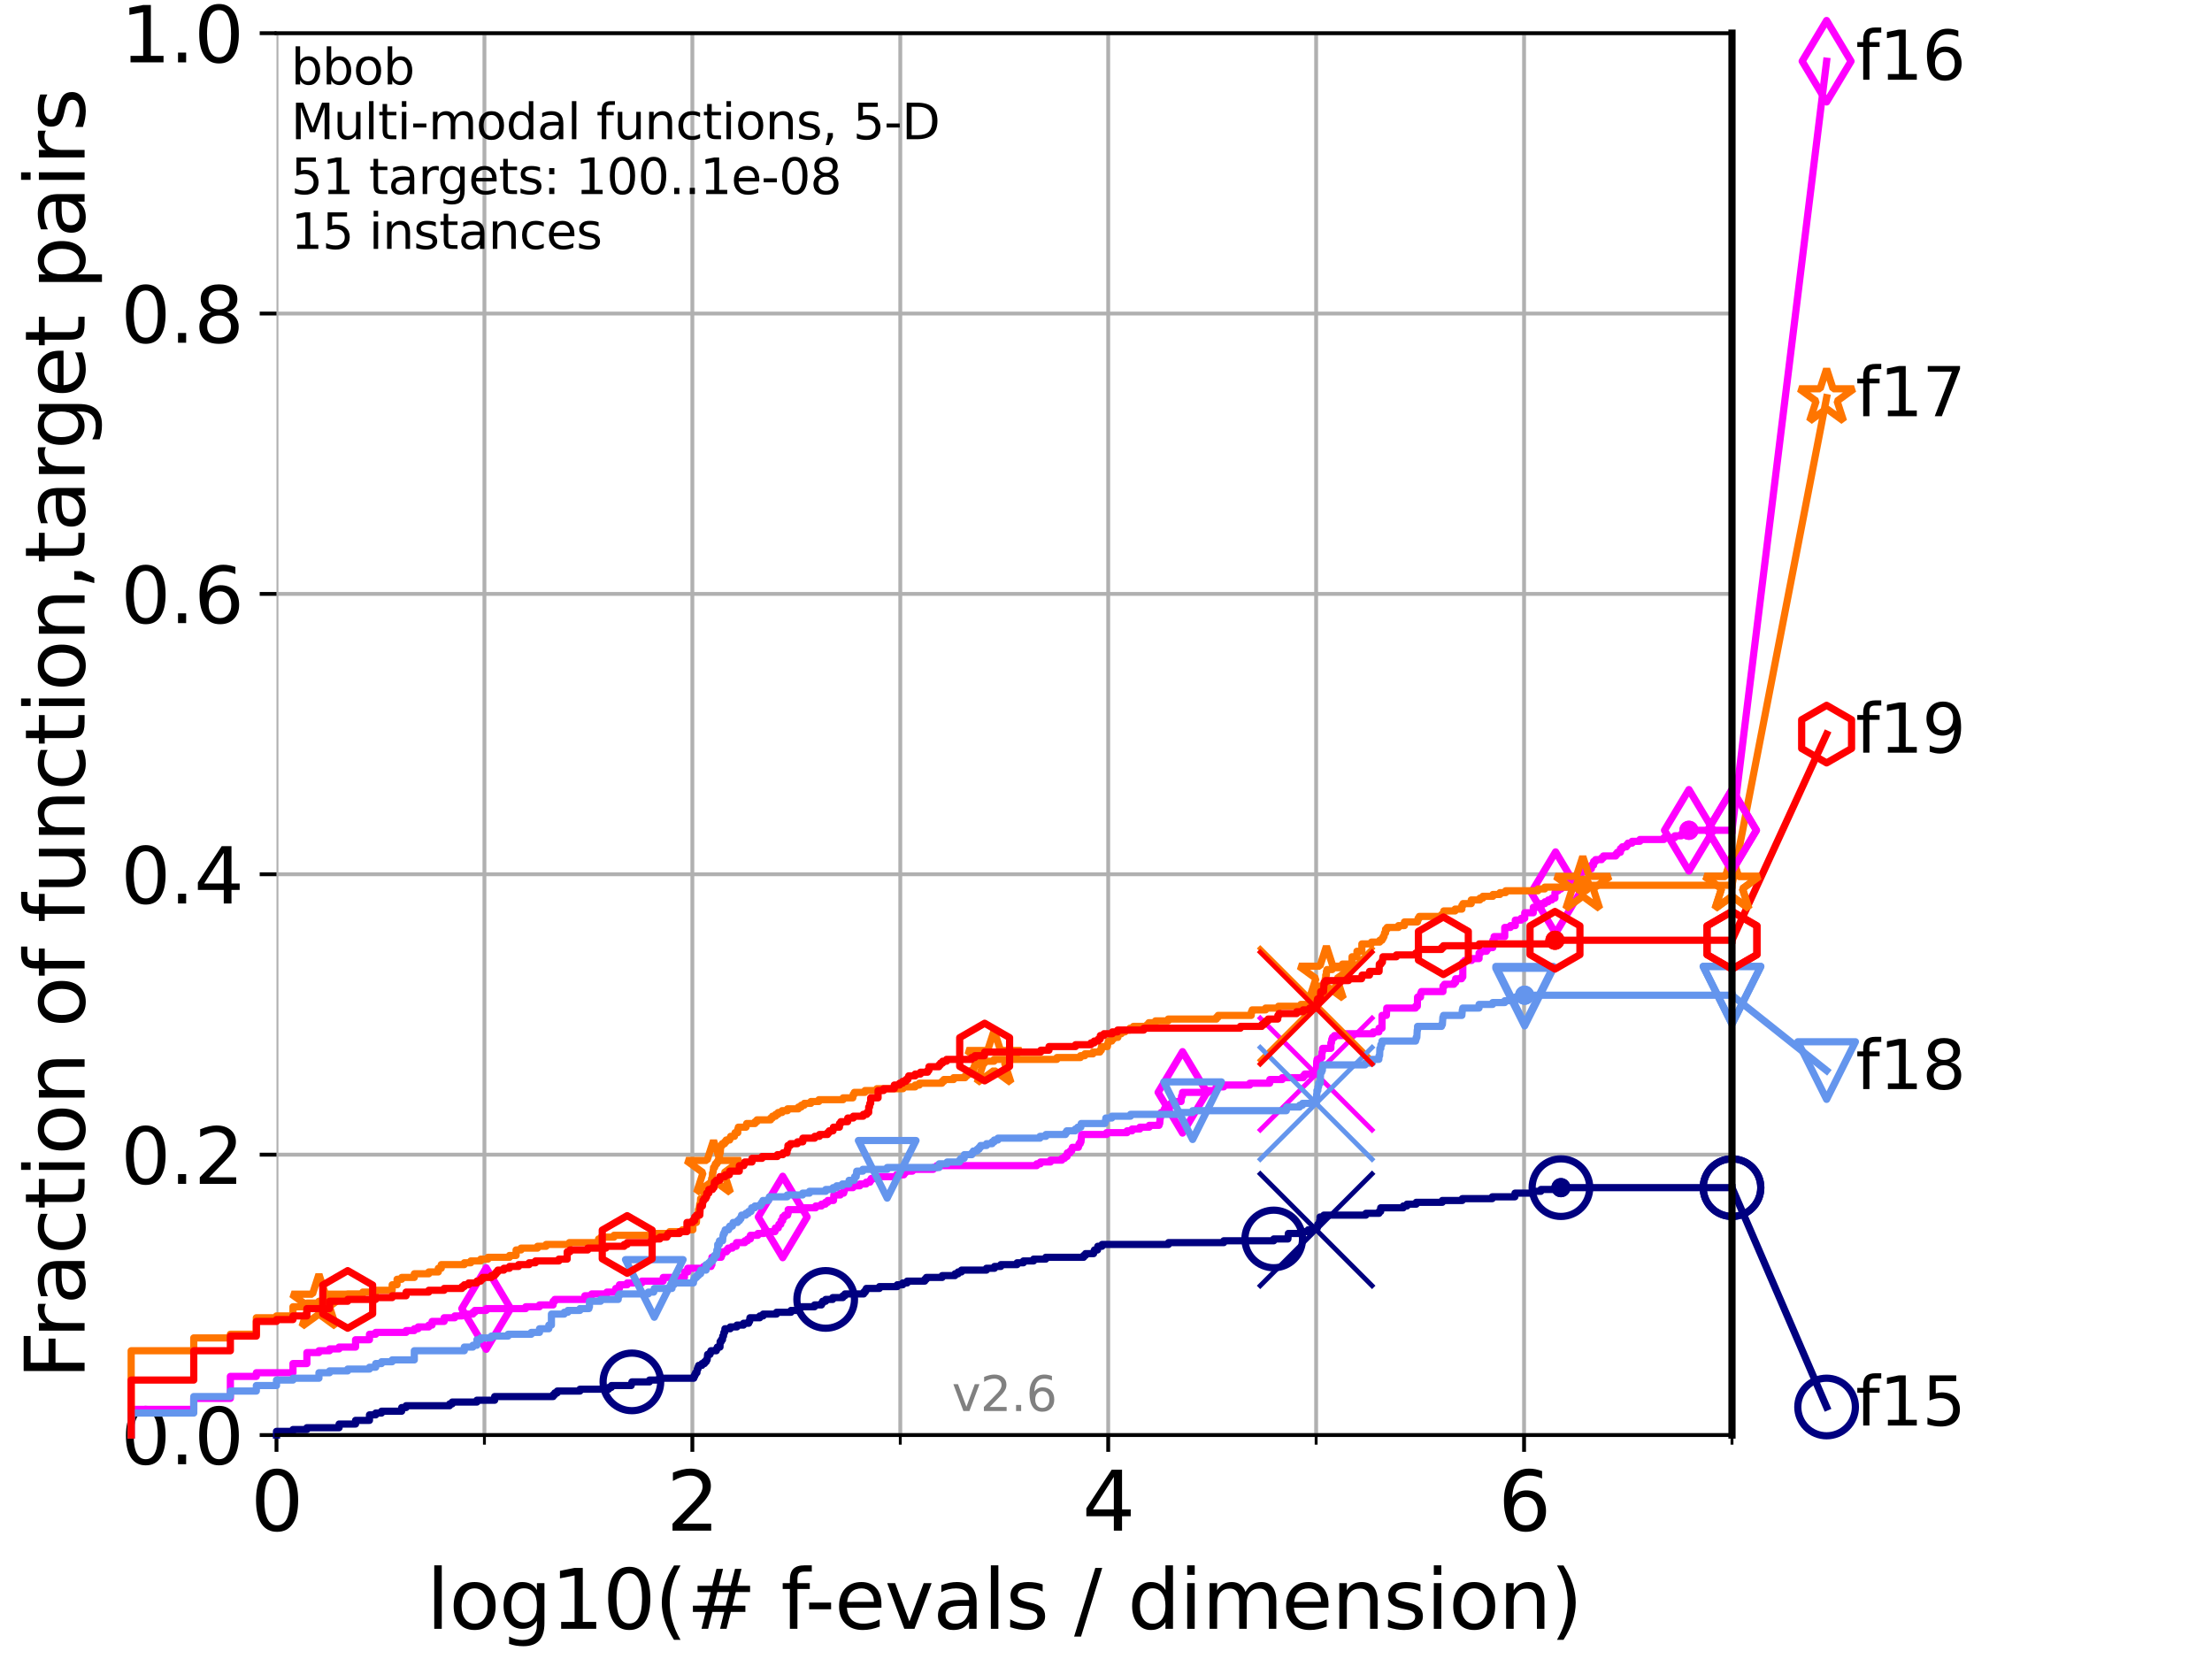 <?xml version="1.0" encoding="utf-8" standalone="no"?>
<!DOCTYPE svg PUBLIC "-//W3C//DTD SVG 1.1//EN"
  "http://www.w3.org/Graphics/SVG/1.1/DTD/svg11.dtd">
<svg xmlns:xlink="http://www.w3.org/1999/xlink" width="460.8pt" height="345.6pt" viewBox="0 0 460.8 345.6" xmlns="http://www.w3.org/2000/svg" version="1.1">
 <defs>
  <style type="text/css">*{stroke-linejoin: round; stroke-linecap: butt}</style>
 </defs>
 <g id="figure_1">
  <g id="patch_1">
   <path d="M 0 345.6 
L 460.8 345.6 
L 460.8 0 
L 0 0 
z
" style="fill: #ffffff"/>
  </g>
  <g id="axes_1">
   <g id="patch_2">
    <path d="M 57.6 298.944 
L 360.806 298.944 
L 360.806 6.912 
L 57.6 6.912 
z
" style="fill: #ffffff"/>
   </g>
   <g id="matplotlib.axis_1">
    <g id="xtick_1">
     <g id="line2d_1">
      <path d="M 57.6 298.944 
L 57.6 6.912 
" clip-path="url(#pc87fa7c287)" style="fill: none; stroke: #b0b0b0; stroke-width: 0.8; stroke-linecap: square"/>
     </g>
     <g id="line2d_2">
      <defs>
       <path id="mf312bc6854" d="M 0 0 
L 0 3.5 
" style="stroke: #000000; stroke-width: 0.8"/>
      </defs>
      <g>
       <use xlink:href="#mf312bc6854" x="57.6" y="298.944" style="stroke: #000000; stroke-width: 0.8"/>
      </g>
     </g>
     <g id="text_1">
      <!-- 0 -->
      <g transform="translate(52.192 318.861)scale(0.17 -0.17)">
       <defs>
        <path id="DejaVuSans-30" d="M 2034 4250 
Q 1547 4250 1301 3770 
Q 1056 3291 1056 2328 
Q 1056 1369 1301 889 
Q 1547 409 2034 409 
Q 2525 409 2770 889 
Q 3016 1369 3016 2328 
Q 3016 3291 2770 3770 
Q 2525 4250 2034 4250 
z
M 2034 4750 
Q 2819 4750 3233 4129 
Q 3647 3509 3647 2328 
Q 3647 1150 3233 529 
Q 2819 -91 2034 -91 
Q 1250 -91 836 529 
Q 422 1150 422 2328 
Q 422 3509 836 4129 
Q 1250 4750 2034 4750 
z
" transform="scale(0.016)"/>
       </defs>
       <use xlink:href="#DejaVuSans-30"/>
      </g>
     </g>
    </g>
    <g id="xtick_2">
     <g id="line2d_3">
      <path d="M 144.23 298.944 
L 144.23 6.912 
" clip-path="url(#pc87fa7c287)" style="fill: none; stroke: #b0b0b0; stroke-width: 0.8; stroke-linecap: square"/>
     </g>
     <g id="line2d_4">
      <g>
       <use xlink:href="#mf312bc6854" x="144.23" y="298.944" style="stroke: #000000; stroke-width: 0.8"/>
      </g>
     </g>
     <g id="text_2">
      <!-- 2 -->
      <g transform="translate(138.822 318.861)scale(0.17 -0.17)">
       <defs>
        <path id="DejaVuSans-32" d="M 1228 531 
L 3431 531 
L 3431 0 
L 469 0 
L 469 531 
Q 828 903 1448 1529 
Q 2069 2156 2228 2338 
Q 2531 2678 2651 2914 
Q 2772 3150 2772 3378 
Q 2772 3750 2511 3984 
Q 2250 4219 1831 4219 
Q 1534 4219 1204 4116 
Q 875 4013 500 3803 
L 500 4441 
Q 881 4594 1212 4672 
Q 1544 4750 1819 4750 
Q 2544 4750 2975 4387 
Q 3406 4025 3406 3419 
Q 3406 3131 3298 2873 
Q 3191 2616 2906 2266 
Q 2828 2175 2409 1742 
Q 1991 1309 1228 531 
z
" transform="scale(0.016)"/>
       </defs>
       <use xlink:href="#DejaVuSans-32"/>
      </g>
     </g>
    </g>
    <g id="xtick_3">
     <g id="line2d_5">
      <path d="M 230.861 298.944 
L 230.861 6.912 
" clip-path="url(#pc87fa7c287)" style="fill: none; stroke: #b0b0b0; stroke-width: 0.8; stroke-linecap: square"/>
     </g>
     <g id="line2d_6">
      <g>
       <use xlink:href="#mf312bc6854" x="230.861" y="298.944" style="stroke: #000000; stroke-width: 0.8"/>
      </g>
     </g>
     <g id="text_3">
      <!-- 4 -->
      <g transform="translate(225.453 318.861)scale(0.17 -0.17)">
       <defs>
        <path id="DejaVuSans-34" d="M 2419 4116 
L 825 1625 
L 2419 1625 
L 2419 4116 
z
M 2253 4666 
L 3047 4666 
L 3047 1625 
L 3713 1625 
L 3713 1100 
L 3047 1100 
L 3047 0 
L 2419 0 
L 2419 1100 
L 313 1100 
L 313 1709 
L 2253 4666 
z
" transform="scale(0.016)"/>
       </defs>
       <use xlink:href="#DejaVuSans-34"/>
      </g>
     </g>
    </g>
    <g id="xtick_4">
     <g id="line2d_7">
      <path d="M 317.491 298.944 
L 317.491 6.912 
" clip-path="url(#pc87fa7c287)" style="fill: none; stroke: #b0b0b0; stroke-width: 0.8; stroke-linecap: square"/>
     </g>
     <g id="line2d_8">
      <g>
       <use xlink:href="#mf312bc6854" x="317.491" y="298.944" style="stroke: #000000; stroke-width: 0.8"/>
      </g>
     </g>
     <g id="text_4">
      <!-- 6 -->
      <g transform="translate(312.083 318.861)scale(0.17 -0.17)">
       <defs>
        <path id="DejaVuSans-36" d="M 2113 2584 
Q 1688 2584 1439 2293 
Q 1191 2003 1191 1497 
Q 1191 994 1439 701 
Q 1688 409 2113 409 
Q 2538 409 2786 701 
Q 3034 994 3034 1497 
Q 3034 2003 2786 2293 
Q 2538 2584 2113 2584 
z
M 3366 4563 
L 3366 3988 
Q 3128 4100 2886 4159 
Q 2644 4219 2406 4219 
Q 1781 4219 1451 3797 
Q 1122 3375 1075 2522 
Q 1259 2794 1537 2939 
Q 1816 3084 2150 3084 
Q 2853 3084 3261 2657 
Q 3669 2231 3669 1497 
Q 3669 778 3244 343 
Q 2819 -91 2113 -91 
Q 1303 -91 875 529 
Q 447 1150 447 2328 
Q 447 3434 972 4092 
Q 1497 4750 2381 4750 
Q 2619 4750 2861 4703 
Q 3103 4656 3366 4563 
z
" transform="scale(0.016)"/>
       </defs>
       <use xlink:href="#DejaVuSans-36"/>
      </g>
     </g>
    </g>
    <g id="xtick_5">
     <g id="line2d_9">
      <path d="M 100.915 298.944 
L 100.915 6.912 
" clip-path="url(#pc87fa7c287)" style="fill: none; stroke: #b0b0b0; stroke-width: 0.8; stroke-linecap: square"/>
     </g>
     <g id="line2d_10">
      <defs>
       <path id="m812a0fb4fa" d="M 0 0 
L 0 2 
" style="stroke: #000000; stroke-width: 0.6"/>
      </defs>
      <g>
       <use xlink:href="#m812a0fb4fa" x="100.915" y="298.944" style="stroke: #000000; stroke-width: 0.6"/>
      </g>
     </g>
    </g>
    <g id="xtick_6">
     <g id="line2d_11">
      <path d="M 187.546 298.944 
L 187.546 6.912 
" clip-path="url(#pc87fa7c287)" style="fill: none; stroke: #b0b0b0; stroke-width: 0.8; stroke-linecap: square"/>
     </g>
     <g id="line2d_12">
      <g>
       <use xlink:href="#m812a0fb4fa" x="187.546" y="298.944" style="stroke: #000000; stroke-width: 0.6"/>
      </g>
     </g>
    </g>
    <g id="xtick_7">
     <g id="line2d_13">
      <path d="M 274.176 298.944 
L 274.176 6.912 
" clip-path="url(#pc87fa7c287)" style="fill: none; stroke: #b0b0b0; stroke-width: 0.8; stroke-linecap: square"/>
     </g>
     <g id="line2d_14">
      <g>
       <use xlink:href="#m812a0fb4fa" x="274.176" y="298.944" style="stroke: #000000; stroke-width: 0.6"/>
      </g>
     </g>
    </g>
    <g id="xtick_8">
     <g id="line2d_15">
      <path d="M 360.806 298.944 
L 360.806 6.912 
" clip-path="url(#pc87fa7c287)" style="fill: none; stroke: #b0b0b0; stroke-width: 0.8; stroke-linecap: square"/>
     </g>
     <g id="line2d_16">
      <g>
       <use xlink:href="#m812a0fb4fa" x="360.806" y="298.944" style="stroke: #000000; stroke-width: 0.6"/>
      </g>
     </g>
    </g>
    <g id="text_5">
     <!-- log10(# f-evals / dimension) -->
     <g transform="translate(88.823 339.314)scale(0.17 -0.17)">
      <defs>
       <path id="DejaVuSans-6c" d="M 603 4863 
L 1178 4863 
L 1178 0 
L 603 0 
L 603 4863 
z
" transform="scale(0.016)"/>
       <path id="DejaVuSans-6f" d="M 1959 3097 
Q 1497 3097 1228 2736 
Q 959 2375 959 1747 
Q 959 1119 1226 758 
Q 1494 397 1959 397 
Q 2419 397 2687 759 
Q 2956 1122 2956 1747 
Q 2956 2369 2687 2733 
Q 2419 3097 1959 3097 
z
M 1959 3584 
Q 2709 3584 3137 3096 
Q 3566 2609 3566 1747 
Q 3566 888 3137 398 
Q 2709 -91 1959 -91 
Q 1206 -91 779 398 
Q 353 888 353 1747 
Q 353 2609 779 3096 
Q 1206 3584 1959 3584 
z
" transform="scale(0.016)"/>
       <path id="DejaVuSans-67" d="M 2906 1791 
Q 2906 2416 2648 2759 
Q 2391 3103 1925 3103 
Q 1463 3103 1205 2759 
Q 947 2416 947 1791 
Q 947 1169 1205 825 
Q 1463 481 1925 481 
Q 2391 481 2648 825 
Q 2906 1169 2906 1791 
z
M 3481 434 
Q 3481 -459 3084 -895 
Q 2688 -1331 1869 -1331 
Q 1566 -1331 1297 -1286 
Q 1028 -1241 775 -1147 
L 775 -588 
Q 1028 -725 1275 -790 
Q 1522 -856 1778 -856 
Q 2344 -856 2625 -561 
Q 2906 -266 2906 331 
L 2906 616 
Q 2728 306 2450 153 
Q 2172 0 1784 0 
Q 1141 0 747 490 
Q 353 981 353 1791 
Q 353 2603 747 3093 
Q 1141 3584 1784 3584 
Q 2172 3584 2450 3431 
Q 2728 3278 2906 2969 
L 2906 3500 
L 3481 3500 
L 3481 434 
z
" transform="scale(0.016)"/>
       <path id="DejaVuSans-31" d="M 794 531 
L 1825 531 
L 1825 4091 
L 703 3866 
L 703 4441 
L 1819 4666 
L 2450 4666 
L 2450 531 
L 3481 531 
L 3481 0 
L 794 0 
L 794 531 
z
" transform="scale(0.016)"/>
       <path id="DejaVuSans-28" d="M 1984 4856 
Q 1566 4138 1362 3434 
Q 1159 2731 1159 2009 
Q 1159 1288 1364 580 
Q 1569 -128 1984 -844 
L 1484 -844 
Q 1016 -109 783 600 
Q 550 1309 550 2009 
Q 550 2706 781 3412 
Q 1013 4119 1484 4856 
L 1984 4856 
z
" transform="scale(0.016)"/>
       <path id="DejaVuSans-23" d="M 3272 2816 
L 2363 2816 
L 2100 1772 
L 3016 1772 
L 3272 2816 
z
M 2803 4594 
L 2478 3297 
L 3391 3297 
L 3719 4594 
L 4219 4594 
L 3897 3297 
L 4872 3297 
L 4872 2816 
L 3775 2816 
L 3519 1772 
L 4513 1772 
L 4513 1294 
L 3397 1294 
L 3072 0 
L 2572 0 
L 2894 1294 
L 1978 1294 
L 1656 0 
L 1153 0 
L 1478 1294 
L 494 1294 
L 494 1772 
L 1594 1772 
L 1856 2816 
L 850 2816 
L 850 3297 
L 1978 3297 
L 2297 4594 
L 2803 4594 
z
" transform="scale(0.016)"/>
       <path id="DejaVuSans-20" transform="scale(0.016)"/>
       <path id="DejaVuSans-66" d="M 2375 4863 
L 2375 4384 
L 1825 4384 
Q 1516 4384 1395 4259 
Q 1275 4134 1275 3809 
L 1275 3500 
L 2222 3500 
L 2222 3053 
L 1275 3053 
L 1275 0 
L 697 0 
L 697 3053 
L 147 3053 
L 147 3500 
L 697 3500 
L 697 3744 
Q 697 4328 969 4595 
Q 1241 4863 1831 4863 
L 2375 4863 
z
" transform="scale(0.016)"/>
       <path id="DejaVuSans-2d" d="M 313 2009 
L 1997 2009 
L 1997 1497 
L 313 1497 
L 313 2009 
z
" transform="scale(0.016)"/>
       <path id="DejaVuSans-65" d="M 3597 1894 
L 3597 1613 
L 953 1613 
Q 991 1019 1311 708 
Q 1631 397 2203 397 
Q 2534 397 2845 478 
Q 3156 559 3463 722 
L 3463 178 
Q 3153 47 2828 -22 
Q 2503 -91 2169 -91 
Q 1331 -91 842 396 
Q 353 884 353 1716 
Q 353 2575 817 3079 
Q 1281 3584 2069 3584 
Q 2775 3584 3186 3129 
Q 3597 2675 3597 1894 
z
M 3022 2063 
Q 3016 2534 2758 2815 
Q 2500 3097 2075 3097 
Q 1594 3097 1305 2825 
Q 1016 2553 972 2059 
L 3022 2063 
z
" transform="scale(0.016)"/>
       <path id="DejaVuSans-76" d="M 191 3500 
L 800 3500 
L 1894 563 
L 2988 3500 
L 3597 3500 
L 2284 0 
L 1503 0 
L 191 3500 
z
" transform="scale(0.016)"/>
       <path id="DejaVuSans-61" d="M 2194 1759 
Q 1497 1759 1228 1600 
Q 959 1441 959 1056 
Q 959 750 1161 570 
Q 1363 391 1709 391 
Q 2188 391 2477 730 
Q 2766 1069 2766 1631 
L 2766 1759 
L 2194 1759 
z
M 3341 1997 
L 3341 0 
L 2766 0 
L 2766 531 
Q 2569 213 2275 61 
Q 1981 -91 1556 -91 
Q 1019 -91 701 211 
Q 384 513 384 1019 
Q 384 1609 779 1909 
Q 1175 2209 1959 2209 
L 2766 2209 
L 2766 2266 
Q 2766 2663 2505 2880 
Q 2244 3097 1772 3097 
Q 1472 3097 1187 3025 
Q 903 2953 641 2809 
L 641 3341 
Q 956 3463 1253 3523 
Q 1550 3584 1831 3584 
Q 2591 3584 2966 3190 
Q 3341 2797 3341 1997 
z
" transform="scale(0.016)"/>
       <path id="DejaVuSans-73" d="M 2834 3397 
L 2834 2853 
Q 2591 2978 2328 3040 
Q 2066 3103 1784 3103 
Q 1356 3103 1142 2972 
Q 928 2841 928 2578 
Q 928 2378 1081 2264 
Q 1234 2150 1697 2047 
L 1894 2003 
Q 2506 1872 2764 1633 
Q 3022 1394 3022 966 
Q 3022 478 2636 193 
Q 2250 -91 1575 -91 
Q 1294 -91 989 -36 
Q 684 19 347 128 
L 347 722 
Q 666 556 975 473 
Q 1284 391 1588 391 
Q 1994 391 2212 530 
Q 2431 669 2431 922 
Q 2431 1156 2273 1281 
Q 2116 1406 1581 1522 
L 1381 1569 
Q 847 1681 609 1914 
Q 372 2147 372 2553 
Q 372 3047 722 3315 
Q 1072 3584 1716 3584 
Q 2034 3584 2315 3537 
Q 2597 3491 2834 3397 
z
" transform="scale(0.016)"/>
       <path id="DejaVuSans-2f" d="M 1625 4666 
L 2156 4666 
L 531 -594 
L 0 -594 
L 1625 4666 
z
" transform="scale(0.016)"/>
       <path id="DejaVuSans-64" d="M 2906 2969 
L 2906 4863 
L 3481 4863 
L 3481 0 
L 2906 0 
L 2906 525 
Q 2725 213 2448 61 
Q 2172 -91 1784 -91 
Q 1150 -91 751 415 
Q 353 922 353 1747 
Q 353 2572 751 3078 
Q 1150 3584 1784 3584 
Q 2172 3584 2448 3432 
Q 2725 3281 2906 2969 
z
M 947 1747 
Q 947 1113 1208 752 
Q 1469 391 1925 391 
Q 2381 391 2643 752 
Q 2906 1113 2906 1747 
Q 2906 2381 2643 2742 
Q 2381 3103 1925 3103 
Q 1469 3103 1208 2742 
Q 947 2381 947 1747 
z
" transform="scale(0.016)"/>
       <path id="DejaVuSans-69" d="M 603 3500 
L 1178 3500 
L 1178 0 
L 603 0 
L 603 3500 
z
M 603 4863 
L 1178 4863 
L 1178 4134 
L 603 4134 
L 603 4863 
z
" transform="scale(0.016)"/>
       <path id="DejaVuSans-6d" d="M 3328 2828 
Q 3544 3216 3844 3400 
Q 4144 3584 4550 3584 
Q 5097 3584 5394 3201 
Q 5691 2819 5691 2113 
L 5691 0 
L 5113 0 
L 5113 2094 
Q 5113 2597 4934 2840 
Q 4756 3084 4391 3084 
Q 3944 3084 3684 2787 
Q 3425 2491 3425 1978 
L 3425 0 
L 2847 0 
L 2847 2094 
Q 2847 2600 2669 2842 
Q 2491 3084 2119 3084 
Q 1678 3084 1418 2786 
Q 1159 2488 1159 1978 
L 1159 0 
L 581 0 
L 581 3500 
L 1159 3500 
L 1159 2956 
Q 1356 3278 1631 3431 
Q 1906 3584 2284 3584 
Q 2666 3584 2933 3390 
Q 3200 3197 3328 2828 
z
" transform="scale(0.016)"/>
       <path id="DejaVuSans-6e" d="M 3513 2113 
L 3513 0 
L 2938 0 
L 2938 2094 
Q 2938 2591 2744 2837 
Q 2550 3084 2163 3084 
Q 1697 3084 1428 2787 
Q 1159 2491 1159 1978 
L 1159 0 
L 581 0 
L 581 3500 
L 1159 3500 
L 1159 2956 
Q 1366 3272 1645 3428 
Q 1925 3584 2291 3584 
Q 2894 3584 3203 3211 
Q 3513 2838 3513 2113 
z
" transform="scale(0.016)"/>
       <path id="DejaVuSans-29" d="M 513 4856 
L 1013 4856 
Q 1481 4119 1714 3412 
Q 1947 2706 1947 2009 
Q 1947 1309 1714 600 
Q 1481 -109 1013 -844 
L 513 -844 
Q 928 -128 1133 580 
Q 1338 1288 1338 2009 
Q 1338 2731 1133 3434 
Q 928 4138 513 4856 
z
" transform="scale(0.016)"/>
      </defs>
      <use xlink:href="#DejaVuSans-6c"/>
      <use xlink:href="#DejaVuSans-6f" x="27.783"/>
      <use xlink:href="#DejaVuSans-67" x="88.965"/>
      <use xlink:href="#DejaVuSans-31" x="152.441"/>
      <use xlink:href="#DejaVuSans-30" x="216.064"/>
      <use xlink:href="#DejaVuSans-28" x="279.688"/>
      <use xlink:href="#DejaVuSans-23" x="318.701"/>
      <use xlink:href="#DejaVuSans-20" x="402.49"/>
      <use xlink:href="#DejaVuSans-66" x="434.277"/>
      <use xlink:href="#DejaVuSans-2d" x="463.982"/>
      <use xlink:href="#DejaVuSans-65" x="500.066"/>
      <use xlink:href="#DejaVuSans-76" x="561.59"/>
      <use xlink:href="#DejaVuSans-61" x="620.77"/>
      <use xlink:href="#DejaVuSans-6c" x="682.049"/>
      <use xlink:href="#DejaVuSans-73" x="709.832"/>
      <use xlink:href="#DejaVuSans-20" x="761.932"/>
      <use xlink:href="#DejaVuSans-2f" x="793.719"/>
      <use xlink:href="#DejaVuSans-20" x="827.41"/>
      <use xlink:href="#DejaVuSans-64" x="859.197"/>
      <use xlink:href="#DejaVuSans-69" x="922.674"/>
      <use xlink:href="#DejaVuSans-6d" x="950.457"/>
      <use xlink:href="#DejaVuSans-65" x="1047.869"/>
      <use xlink:href="#DejaVuSans-6e" x="1109.393"/>
      <use xlink:href="#DejaVuSans-73" x="1172.771"/>
      <use xlink:href="#DejaVuSans-69" x="1224.871"/>
      <use xlink:href="#DejaVuSans-6f" x="1252.654"/>
      <use xlink:href="#DejaVuSans-6e" x="1313.836"/>
      <use xlink:href="#DejaVuSans-29" x="1377.215"/>
     </g>
    </g>
   </g>
   <g id="matplotlib.axis_2">
    <g id="ytick_1">
     <g id="line2d_17">
      <path d="M 57.6 298.944 
L 360.806 298.944 
" clip-path="url(#pc87fa7c287)" style="fill: none; stroke: #b0b0b0; stroke-width: 0.8; stroke-linecap: square"/>
     </g>
     <g id="line2d_18">
      <defs>
       <path id="m488bee9982" d="M 0 0 
L -3.5 0 
" style="stroke: #000000; stroke-width: 0.8"/>
      </defs>
      <g>
       <use xlink:href="#m488bee9982" x="57.6" y="298.944" style="stroke: #000000; stroke-width: 0.8"/>
      </g>
     </g>
     <g id="text_6">
      <!-- 0.0 -->
      <g transform="translate(25.155 305.023)scale(0.16 -0.16)">
       <defs>
        <path id="DejaVuSans-2e" d="M 684 794 
L 1344 794 
L 1344 0 
L 684 0 
L 684 794 
z
" transform="scale(0.016)"/>
       </defs>
       <use xlink:href="#DejaVuSans-30"/>
       <use xlink:href="#DejaVuSans-2e" x="63.623"/>
       <use xlink:href="#DejaVuSans-30" x="95.41"/>
      </g>
     </g>
    </g>
    <g id="ytick_2">
     <g id="line2d_19">
      <path d="M 57.6 240.538 
L 360.806 240.538 
" clip-path="url(#pc87fa7c287)" style="fill: none; stroke: #b0b0b0; stroke-width: 0.8; stroke-linecap: square"/>
     </g>
     <g id="line2d_20">
      <g>
       <use xlink:href="#m488bee9982" x="57.6" y="240.538" style="stroke: #000000; stroke-width: 0.8"/>
      </g>
     </g>
     <g id="text_7">
      <!-- 0.2 -->
      <g transform="translate(25.155 246.616)scale(0.16 -0.16)">
       <use xlink:href="#DejaVuSans-30"/>
       <use xlink:href="#DejaVuSans-2e" x="63.623"/>
       <use xlink:href="#DejaVuSans-32" x="95.41"/>
      </g>
     </g>
    </g>
    <g id="ytick_3">
     <g id="line2d_21">
      <path d="M 57.6 182.131 
L 360.806 182.131 
" clip-path="url(#pc87fa7c287)" style="fill: none; stroke: #b0b0b0; stroke-width: 0.8; stroke-linecap: square"/>
     </g>
     <g id="line2d_22">
      <g>
       <use xlink:href="#m488bee9982" x="57.6" y="182.131" style="stroke: #000000; stroke-width: 0.8"/>
      </g>
     </g>
     <g id="text_8">
      <!-- 0.4 -->
      <g transform="translate(25.155 188.21)scale(0.16 -0.16)">
       <use xlink:href="#DejaVuSans-30"/>
       <use xlink:href="#DejaVuSans-2e" x="63.623"/>
       <use xlink:href="#DejaVuSans-34" x="95.41"/>
      </g>
     </g>
    </g>
    <g id="ytick_4">
     <g id="line2d_23">
      <path d="M 57.6 123.725 
L 360.806 123.725 
" clip-path="url(#pc87fa7c287)" style="fill: none; stroke: #b0b0b0; stroke-width: 0.8; stroke-linecap: square"/>
     </g>
     <g id="line2d_24">
      <g>
       <use xlink:href="#m488bee9982" x="57.6" y="123.725" style="stroke: #000000; stroke-width: 0.8"/>
      </g>
     </g>
     <g id="text_9">
      <!-- 0.6 -->
      <g transform="translate(25.155 129.804)scale(0.16 -0.16)">
       <use xlink:href="#DejaVuSans-30"/>
       <use xlink:href="#DejaVuSans-2e" x="63.623"/>
       <use xlink:href="#DejaVuSans-36" x="95.41"/>
      </g>
     </g>
    </g>
    <g id="ytick_5">
     <g id="line2d_25">
      <path d="M 57.6 65.318 
L 360.806 65.318 
" clip-path="url(#pc87fa7c287)" style="fill: none; stroke: #b0b0b0; stroke-width: 0.8; stroke-linecap: square"/>
     </g>
     <g id="line2d_26">
      <g>
       <use xlink:href="#m488bee9982" x="57.6" y="65.318" style="stroke: #000000; stroke-width: 0.8"/>
      </g>
     </g>
     <g id="text_10">
      <!-- 0.8 -->
      <g transform="translate(25.155 71.397)scale(0.16 -0.16)">
       <defs>
        <path id="DejaVuSans-38" d="M 2034 2216 
Q 1584 2216 1326 1975 
Q 1069 1734 1069 1313 
Q 1069 891 1326 650 
Q 1584 409 2034 409 
Q 2484 409 2743 651 
Q 3003 894 3003 1313 
Q 3003 1734 2745 1975 
Q 2488 2216 2034 2216 
z
M 1403 2484 
Q 997 2584 770 2862 
Q 544 3141 544 3541 
Q 544 4100 942 4425 
Q 1341 4750 2034 4750 
Q 2731 4750 3128 4425 
Q 3525 4100 3525 3541 
Q 3525 3141 3298 2862 
Q 3072 2584 2669 2484 
Q 3125 2378 3379 2068 
Q 3634 1759 3634 1313 
Q 3634 634 3220 271 
Q 2806 -91 2034 -91 
Q 1263 -91 848 271 
Q 434 634 434 1313 
Q 434 1759 690 2068 
Q 947 2378 1403 2484 
z
M 1172 3481 
Q 1172 3119 1398 2916 
Q 1625 2713 2034 2713 
Q 2441 2713 2670 2916 
Q 2900 3119 2900 3481 
Q 2900 3844 2670 4047 
Q 2441 4250 2034 4250 
Q 1625 4250 1398 4047 
Q 1172 3844 1172 3481 
z
" transform="scale(0.016)"/>
       </defs>
       <use xlink:href="#DejaVuSans-30"/>
       <use xlink:href="#DejaVuSans-2e" x="63.623"/>
       <use xlink:href="#DejaVuSans-38" x="95.41"/>
      </g>
     </g>
    </g>
    <g id="ytick_6">
     <g id="line2d_27">
      <path d="M 57.6 6.912 
L 360.806 6.912 
" clip-path="url(#pc87fa7c287)" style="fill: none; stroke: #b0b0b0; stroke-width: 0.8; stroke-linecap: square"/>
     </g>
     <g id="line2d_28">
      <g>
       <use xlink:href="#m488bee9982" x="57.6" y="6.912" style="stroke: #000000; stroke-width: 0.8"/>
      </g>
     </g>
     <g id="text_11">
      <!-- 1.0 -->
      <g transform="translate(25.155 12.991)scale(0.16 -0.16)">
       <use xlink:href="#DejaVuSans-31"/>
       <use xlink:href="#DejaVuSans-2e" x="63.623"/>
       <use xlink:href="#DejaVuSans-30" x="95.41"/>
      </g>
     </g>
    </g>
    <g id="text_12">
     <!-- Fraction of function,target pairs -->
     <g transform="translate(17.62 287.313)rotate(-90)scale(0.17 -0.17)">
      <defs>
       <path id="DejaVuSans-46" d="M 628 4666 
L 3309 4666 
L 3309 4134 
L 1259 4134 
L 1259 2759 
L 3109 2759 
L 3109 2228 
L 1259 2228 
L 1259 0 
L 628 0 
L 628 4666 
z
" transform="scale(0.016)"/>
       <path id="DejaVuSans-72" d="M 2631 2963 
Q 2534 3019 2420 3045 
Q 2306 3072 2169 3072 
Q 1681 3072 1420 2755 
Q 1159 2438 1159 1844 
L 1159 0 
L 581 0 
L 581 3500 
L 1159 3500 
L 1159 2956 
Q 1341 3275 1631 3429 
Q 1922 3584 2338 3584 
Q 2397 3584 2469 3576 
Q 2541 3569 2628 3553 
L 2631 2963 
z
" transform="scale(0.016)"/>
       <path id="DejaVuSans-63" d="M 3122 3366 
L 3122 2828 
Q 2878 2963 2633 3030 
Q 2388 3097 2138 3097 
Q 1578 3097 1268 2742 
Q 959 2388 959 1747 
Q 959 1106 1268 751 
Q 1578 397 2138 397 
Q 2388 397 2633 464 
Q 2878 531 3122 666 
L 3122 134 
Q 2881 22 2623 -34 
Q 2366 -91 2075 -91 
Q 1284 -91 818 406 
Q 353 903 353 1747 
Q 353 2603 823 3093 
Q 1294 3584 2113 3584 
Q 2378 3584 2631 3529 
Q 2884 3475 3122 3366 
z
" transform="scale(0.016)"/>
       <path id="DejaVuSans-74" d="M 1172 4494 
L 1172 3500 
L 2356 3500 
L 2356 3053 
L 1172 3053 
L 1172 1153 
Q 1172 725 1289 603 
Q 1406 481 1766 481 
L 2356 481 
L 2356 0 
L 1766 0 
Q 1100 0 847 248 
Q 594 497 594 1153 
L 594 3053 
L 172 3053 
L 172 3500 
L 594 3500 
L 594 4494 
L 1172 4494 
z
" transform="scale(0.016)"/>
       <path id="DejaVuSans-75" d="M 544 1381 
L 544 3500 
L 1119 3500 
L 1119 1403 
Q 1119 906 1312 657 
Q 1506 409 1894 409 
Q 2359 409 2629 706 
Q 2900 1003 2900 1516 
L 2900 3500 
L 3475 3500 
L 3475 0 
L 2900 0 
L 2900 538 
Q 2691 219 2414 64 
Q 2138 -91 1772 -91 
Q 1169 -91 856 284 
Q 544 659 544 1381 
z
M 1991 3584 
L 1991 3584 
z
" transform="scale(0.016)"/>
       <path id="DejaVuSans-2c" d="M 750 794 
L 1409 794 
L 1409 256 
L 897 -744 
L 494 -744 
L 750 256 
L 750 794 
z
" transform="scale(0.016)"/>
       <path id="DejaVuSans-70" d="M 1159 525 
L 1159 -1331 
L 581 -1331 
L 581 3500 
L 1159 3500 
L 1159 2969 
Q 1341 3281 1617 3432 
Q 1894 3584 2278 3584 
Q 2916 3584 3314 3078 
Q 3713 2572 3713 1747 
Q 3713 922 3314 415 
Q 2916 -91 2278 -91 
Q 1894 -91 1617 61 
Q 1341 213 1159 525 
z
M 3116 1747 
Q 3116 2381 2855 2742 
Q 2594 3103 2138 3103 
Q 1681 3103 1420 2742 
Q 1159 2381 1159 1747 
Q 1159 1113 1420 752 
Q 1681 391 2138 391 
Q 2594 391 2855 752 
Q 3116 1113 3116 1747 
z
" transform="scale(0.016)"/>
      </defs>
      <use xlink:href="#DejaVuSans-46"/>
      <use xlink:href="#DejaVuSans-72" x="50.27"/>
      <use xlink:href="#DejaVuSans-61" x="91.383"/>
      <use xlink:href="#DejaVuSans-63" x="152.662"/>
      <use xlink:href="#DejaVuSans-74" x="207.643"/>
      <use xlink:href="#DejaVuSans-69" x="246.852"/>
      <use xlink:href="#DejaVuSans-6f" x="274.635"/>
      <use xlink:href="#DejaVuSans-6e" x="335.816"/>
      <use xlink:href="#DejaVuSans-20" x="399.195"/>
      <use xlink:href="#DejaVuSans-6f" x="430.982"/>
      <use xlink:href="#DejaVuSans-66" x="492.164"/>
      <use xlink:href="#DejaVuSans-20" x="527.369"/>
      <use xlink:href="#DejaVuSans-66" x="559.156"/>
      <use xlink:href="#DejaVuSans-75" x="594.361"/>
      <use xlink:href="#DejaVuSans-6e" x="657.74"/>
      <use xlink:href="#DejaVuSans-63" x="721.119"/>
      <use xlink:href="#DejaVuSans-74" x="776.1"/>
      <use xlink:href="#DejaVuSans-69" x="815.309"/>
      <use xlink:href="#DejaVuSans-6f" x="843.092"/>
      <use xlink:href="#DejaVuSans-6e" x="904.273"/>
      <use xlink:href="#DejaVuSans-2c" x="967.652"/>
      <use xlink:href="#DejaVuSans-74" x="999.439"/>
      <use xlink:href="#DejaVuSans-61" x="1038.648"/>
      <use xlink:href="#DejaVuSans-72" x="1099.928"/>
      <use xlink:href="#DejaVuSans-67" x="1139.291"/>
      <use xlink:href="#DejaVuSans-65" x="1202.768"/>
      <use xlink:href="#DejaVuSans-74" x="1264.291"/>
      <use xlink:href="#DejaVuSans-20" x="1303.5"/>
      <use xlink:href="#DejaVuSans-70" x="1335.287"/>
      <use xlink:href="#DejaVuSans-61" x="1398.764"/>
      <use xlink:href="#DejaVuSans-69" x="1460.043"/>
      <use xlink:href="#DejaVuSans-72" x="1487.826"/>
      <use xlink:href="#DejaVuSans-73" x="1528.939"/>
     </g>
    </g>
   </g>
   <g id="line2d_29">
    <defs>
     <path id="mb802c8b9f2" d="M 0 1.5 
C 0.398 1.5 0.779 1.342 1.061 1.061 
C 1.342 0.779 1.5 0.398 1.5 0 
C 1.5 -0.398 1.342 -0.779 1.061 -1.061 
C 0.779 -1.342 0.398 -1.5 0 -1.5 
C -0.398 -1.5 -0.779 -1.342 -1.061 -1.061 
C -1.342 -0.779 -1.5 -0.398 -1.5 0 
C -1.5 0.398 -1.342 0.779 -1.061 1.061 
C -0.779 1.342 -0.398 1.5 0 1.5 
z
" style="stroke: #000080"/>
    </defs>
    <g>
     <use xlink:href="#mb802c8b9f2" x="325.173" y="247.409" style="fill: #000080; stroke: #000080"/>
     <use xlink:href="#mb802c8b9f2" x="325.173" y="247.409" style="fill: #000080; stroke: #000080"/>
    </g>
   </g>
   <g id="line2d_30">
    <path d="M 57.6 298.944 
L 57.6 298.181 
L 61.03 298.181 
L 61.03 297.799 
L 63.93 297.799 
L 63.93 297.417 
L 70.639 297.417 
L 70.639 296.654 
L 74.069 296.654 
L 74.069 295.89 
L 76.969 295.89 
L 76.969 294.745 
L 78.267 294.745 
L 78.267 294.363 
L 79.481 294.363 
L 79.481 293.981 
L 83.678 293.981 
L 83.678 293.218 
L 84.596 293.218 
L 84.596 292.836 
L 93.66 292.836 
L 93.66 292.454 
L 94.206 292.454 
L 94.206 292.073 
L 99.347 292.073 
L 99.347 291.691 
L 103.047 291.691 
L 103.047 290.927 
L 115.227 290.927 
L 115.227 290.546 
L 115.576 290.546 
L 115.576 290.164 
L 116.086 290.164 
L 116.086 289.782 
L 120.814 289.782 
L 120.814 289.4 
L 126.804 289.4 
L 126.804 289.019 
L 127.366 289.019 
L 127.366 288.637 
L 131.49 288.637 
L 131.49 288.255 
L 131.637 288.255 
L 131.637 287.874 
L 135.298 287.874 
L 135.298 287.492 
L 137.305 287.492 
L 137.305 287.11 
L 144.529 287.11 
L 144.529 286.728 
L 144.713 286.728 
L 144.713 286.347 
L 144.896 286.347 
L 144.896 285.965 
L 145.184 285.965 
L 145.255 285.201 
L 145.397 285.201 
L 145.397 284.82 
L 145.538 284.82 
L 145.538 284.438 
L 146.227 284.438 
L 146.227 284.056 
L 146.761 284.056 
L 146.761 283.674 
L 147.119 283.674 
L 147.119 283.293 
L 147.312 283.293 
L 147.408 282.147 
L 147.909 282.147 
L 147.909 281.766 
L 148.094 281.766 
L 148.094 281.384 
L 149.224 281.384 
L 149.224 281.002 
L 149.425 281.002 
L 149.425 280.62 
L 149.987 280.62 
L 150.015 279.475 
L 150.262 279.475 
L 150.262 279.093 
L 150.506 279.093 
L 150.56 278.33 
L 150.721 278.33 
L 150.8 277.566 
L 150.959 277.566 
L 151.011 276.803 
L 152.132 276.803 
L 152.132 276.421 
L 153.513 276.421 
L 153.513 276.04 
L 154.886 276.04 
L 154.886 275.658 
L 155.965 275.658 
L 155.965 275.276 
L 156.166 275.276 
L 156.225 274.513 
L 158.277 274.513 
L 158.277 274.131 
L 158.977 274.131 
L 158.977 273.749 
L 161.766 273.749 
L 161.766 273.367 
L 164.784 273.367 
L 164.784 272.986 
L 166.181 272.986 
L 166.181 272.604 
L 166.564 272.604 
L 166.564 272.222 
L 169.687 272.222 
L 169.687 271.84 
L 171.128 271.84 
L 171.128 271.459 
L 171.369 271.459 
L 171.369 271.077 
L 172.007 271.077 
L 172.007 270.695 
L 173.462 270.695 
L 173.462 270.313 
L 175.581 270.313 
L 175.581 269.932 
L 176.024 269.932 
L 176.024 269.55 
L 179.922 269.55 
L 179.922 269.168 
L 180.252 269.168 
L 180.252 268.786 
L 180.472 268.786 
L 180.472 268.405 
L 183.202 268.405 
L 183.202 268.023 
L 186.914 268.023 
L 186.914 267.641 
L 188.065 267.641 
L 188.065 267.259 
L 188.986 267.259 
L 188.986 266.878 
L 192.645 266.878 
L 192.645 266.496 
L 192.978 266.496 
L 192.978 266.114 
L 196.269 266.114 
L 196.269 265.733 
L 198.942 265.733 
L 198.942 265.351 
L 199.592 265.351 
L 199.592 264.969 
L 200.291 264.969 
L 200.291 264.587 
L 205.494 264.587 
L 205.494 264.206 
L 207.173 264.206 
L 207.173 263.824 
L 208.489 263.824 
L 208.489 263.442 
L 211.874 263.442 
L 211.874 263.06 
L 213.196 263.06 
L 213.196 262.679 
L 215.317 262.679 
L 215.317 262.297 
L 217.852 262.297 
L 217.852 261.915 
L 225.743 261.915 
L 225.743 261.533 
L 226.136 261.533 
L 226.136 261.152 
L 227.816 261.152 
L 227.816 260.77 
L 227.991 260.77 
L 227.991 260.388 
L 228.642 260.388 
L 228.684 259.625 
L 229.573 259.625 
L 229.573 259.243 
L 243.413 259.243 
L 243.413 258.861 
L 254.932 258.861 
L 254.932 258.479 
L 265.341 258.479 
L 265.341 258.098 
L 268.298 258.098 
L 268.385 256.952 
L 270.843 256.952 
L 270.843 256.571 
L 272.52 256.571 
L 272.52 256.189 
L 274.301 256.189 
L 274.301 255.807 
L 274.421 255.807 
L 274.518 255.044 
L 274.849 255.044 
L 274.898 254.28 
L 274.982 254.28 
L 274.982 253.517 
L 275.781 253.517 
L 275.781 253.135 
L 284.542 253.135 
L 284.542 252.753 
L 287.28 252.753 
L 287.28 252.372 
L 287.622 252.372 
L 287.622 251.608 
L 292.332 251.608 
L 292.332 251.226 
L 293.103 251.226 
L 293.103 250.845 
L 295.033 250.845 
L 295.033 250.463 
L 300.459 250.463 
L 300.459 250.081 
L 304.616 250.081 
L 304.616 249.699 
L 310.863 249.699 
L 310.863 249.318 
L 315.573 249.318 
L 315.6 248.554 
L 319.359 248.554 
L 319.359 248.172 
L 320.989 248.172 
L 320.989 247.791 
L 325.173 247.791 
L 325.173 247.409 
L 360.806 247.409 
L 360.806 247.409 
" style="fill: none; stroke: #000080; stroke-width: 1.5; stroke-linecap: square"/>
   </g>
   <g id="line2d_31">
    <defs>
     <path id="m47ff39013f" d="M 0 6 
C 1.591 6 3.117 5.368 4.243 4.243 
C 5.368 3.117 6 1.591 6 0 
C 6 -1.591 5.368 -3.117 4.243 -4.243 
C 3.117 -5.368 1.591 -6 0 -6 
C -1.591 -6 -3.117 -5.368 -4.243 -4.243 
C -5.368 -3.117 -6 -1.591 -6 0 
C -6 1.591 -5.368 3.117 -4.243 4.243 
C -3.117 5.368 -1.591 6 0 6 
z
" style="stroke: #000080; stroke-width: 1.5"/>
    </defs>
    <g>
     <use xlink:href="#m47ff39013f" x="131.637" y="287.874" style="fill-opacity: 0; stroke: #000080; stroke-width: 1.5"/>
     <use xlink:href="#m47ff39013f" x="172.007" y="270.695" style="fill-opacity: 0; stroke: #000080; stroke-width: 1.5"/>
     <use xlink:href="#m47ff39013f" x="265.341" y="258.098" style="fill-opacity: 0; stroke: #000080; stroke-width: 1.5"/>
     <use xlink:href="#m47ff39013f" x="325.173" y="247.409" style="fill-opacity: 0; stroke: #000080; stroke-width: 1.5"/>
     <use xlink:href="#m47ff39013f" x="360.806" y="247.409" style="fill-opacity: 0; stroke: #000080; stroke-width: 1.5"/>
    </g>
   </g>
   <g id="line2d_32">
    <path style="fill: none; stroke: #000080; stroke-width: 1.5; stroke-linecap: square"/>
    <g/>
   </g>
   <g id="line2d_33">
    <path d="M 274.176 256.189 
" clip-path="url(#pc87fa7c287)" style="fill: none; stroke: #000080; stroke-width: 1.5; stroke-linecap: square"/>
    <defs>
     <path id="m0b06a2f985" d="M -12 12 
L 12 -12 
M -12 -12 
L 12 12 
" style="stroke: #000080"/>
    </defs>
    <g clip-path="url(#pc87fa7c287)">
     <use xlink:href="#m0b06a2f985" x="274.176" y="256.189" style="fill: #000080; stroke: #000080"/>
    </g>
   </g>
   <g id="line2d_34">
    <defs>
     <path id="m4f528473d4" d="M 0 1.5 
C 0.398 1.5 0.779 1.342 1.061 1.061 
C 1.342 0.779 1.5 0.398 1.5 0 
C 1.5 -0.398 1.342 -0.779 1.061 -1.061 
C 0.779 -1.342 0.398 -1.5 0 -1.5 
C -0.398 -1.5 -0.779 -1.342 -1.061 -1.061 
C -1.342 -0.779 -1.5 -0.398 -1.5 0 
C -1.5 0.398 -1.342 0.779 -1.061 1.061 
C -0.779 1.342 -0.398 1.5 0 1.5 
z
" style="stroke: #ff00ff"/>
    </defs>
    <g>
     <use xlink:href="#m4f528473d4" x="351.836" y="172.969" style="fill: #ff00ff; stroke: #ff00ff"/>
     <use xlink:href="#m4f528473d4" x="351.836" y="172.969" style="fill: #ff00ff; stroke: #ff00ff"/>
    </g>
   </g>
   <g id="line2d_35">
    <path d="M 27.324 298.944 
L 27.324 293.6 
L 40.363 293.6 
L 40.363 291.309 
L 47.991 291.309 
L 47.991 286.728 
L 53.402 286.728 
L 53.402 285.965 
L 61.03 285.965 
L 61.03 284.056 
L 63.93 284.056 
L 63.93 281.766 
L 66.441 281.766 
L 66.441 281.384 
L 68.657 281.384 
L 68.657 281.002 
L 70.639 281.002 
L 70.639 280.62 
L 74.069 280.62 
L 74.069 279.093 
L 76.969 279.093 
L 76.969 277.948 
L 78.267 277.948 
L 78.267 277.566 
L 84.596 277.566 
L 84.596 277.185 
L 86.307 277.185 
L 86.307 276.803 
L 87.108 276.803 
L 87.108 276.421 
L 89.324 276.421 
L 89.324 276.04 
L 90.008 276.04 
L 90.008 275.276 
L 92.52 275.276 
L 92.52 274.513 
L 94.736 274.513 
L 94.736 274.131 
L 96.241 274.131 
L 96.241 273.749 
L 98.51 273.749 
L 98.51 273.367 
L 98.933 273.367 
L 98.933 272.986 
L 101.288 272.986 
L 101.288 272.604 
L 109.52 272.604 
L 109.52 272.222 
L 112.386 272.222 
L 112.386 271.84 
L 115.227 271.84 
L 115.227 271.077 
L 115.576 271.077 
L 115.576 270.695 
L 121.831 270.695 
L 121.831 269.932 
L 123.26 269.932 
L 123.26 269.55 
L 126.421 269.55 
L 126.421 269.168 
L 128.266 269.168 
L 128.266 268.405 
L 129.041 268.405 
L 129.041 267.641 
L 130.657 267.641 
L 130.657 267.259 
L 133.722 267.259 
L 133.722 266.878 
L 138.155 266.878 
L 138.155 266.114 
L 142.58 266.114 
L 142.58 264.969 
L 143.265 264.969 
L 143.265 264.206 
L 146.596 264.206 
L 146.596 263.824 
L 148.125 263.824 
L 148.125 263.442 
L 148.307 263.442 
L 148.307 261.915 
L 150.235 261.915 
L 150.235 261.533 
L 150.398 261.533 
L 150.398 261.152 
L 150.533 261.152 
L 150.533 260.77 
L 151.349 260.77 
L 151.349 260.388 
L 151.681 260.388 
L 151.681 260.006 
L 152.571 260.006 
L 152.571 259.625 
L 153.375 259.625 
L 153.421 258.861 
L 155.162 258.861 
L 155.162 258.479 
L 155.742 258.479 
L 155.742 258.098 
L 156.324 258.098 
L 156.324 257.334 
L 157.88 257.334 
L 157.88 256.952 
L 159.148 256.952 
L 159.148 256.571 
L 161.452 256.571 
L 161.512 255.807 
L 162.133 255.807 
L 162.133 255.426 
L 162.248 255.426 
L 162.248 255.044 
L 162.662 255.044 
L 162.705 254.28 
L 163.054 254.28 
L 163.054 253.517 
L 163.464 253.517 
L 163.464 253.135 
L 164.077 253.135 
L 164.077 252.753 
L 164.194 252.753 
L 164.194 251.99 
L 167.218 251.99 
L 167.218 251.608 
L 169.929 251.608 
L 169.929 251.226 
L 171.137 251.226 
L 171.137 250.845 
L 171.947 250.845 
L 171.947 250.463 
L 172.449 250.463 
L 172.449 250.081 
L 173.636 250.081 
L 173.699 248.936 
L 175.055 248.936 
L 175.055 248.554 
L 175.765 248.554 
L 175.765 248.172 
L 175.884 248.172 
L 175.912 247.409 
L 177.684 247.409 
L 177.684 247.027 
L 179.121 247.027 
L 179.121 246.645 
L 180.434 246.645 
L 180.434 246.264 
L 181.23 246.264 
L 181.23 245.882 
L 181.491 245.882 
L 181.491 245.5 
L 183.054 245.5 
L 183.054 245.118 
L 186.75 245.118 
L 186.75 244.737 
L 188.28 244.737 
L 188.28 244.355 
L 188.599 244.355 
L 188.599 243.973 
L 190.073 243.973 
L 190.073 243.592 
L 194.426 243.592 
L 194.426 243.21 
L 195.145 243.21 
L 195.145 242.828 
L 215.963 242.828 
L 215.963 242.446 
L 216.722 242.446 
L 216.722 242.065 
L 218.826 242.065 
L 218.826 241.683 
L 221.211 241.683 
L 221.211 241.301 
L 221.792 241.301 
L 221.792 240.919 
L 222.298 240.919 
L 222.335 240.156 
L 222.915 240.156 
L 222.915 239.774 
L 223.252 239.774 
L 223.252 239.392 
L 223.39 239.392 
L 223.39 239.011 
L 224.651 239.011 
L 224.651 238.629 
L 224.776 238.629 
L 224.776 238.247 
L 225.037 238.247 
L 225.037 237.865 
L 225.193 237.865 
L 225.283 236.72 
L 225.323 236.72 
L 225.323 236.338 
L 230.517 236.338 
L 230.517 235.957 
L 234.784 235.957 
L 234.784 235.575 
L 235.83 235.575 
L 235.83 235.193 
L 237.458 235.193 
L 237.458 234.811 
L 239.405 234.811 
L 239.405 234.43 
L 241.449 234.43 
L 241.449 234.048 
L 241.588 234.048 
L 241.681 232.903 
L 241.745 232.903 
L 241.745 232.139 
L 241.874 232.139 
L 241.874 231.758 
L 242.401 231.758 
L 242.401 231.376 
L 242.562 231.376 
L 242.562 230.994 
L 242.828 230.994 
L 242.828 230.612 
L 243.746 230.612 
L 243.746 230.231 
L 243.888 230.231 
L 243.888 229.849 
L 244.534 229.849 
L 244.534 229.467 
L 246.038 229.467 
L 246.143 228.322 
L 246.318 228.322 
L 246.346 227.558 
L 251.675 227.558 
L 251.675 227.177 
L 253.319 227.177 
L 253.343 226.413 
L 254.926 226.413 
L 254.926 226.031 
L 260.351 226.031 
L 260.351 225.65 
L 264.502 225.65 
L 264.526 224.886 
L 267.114 224.886 
L 267.114 224.504 
L 271.48 224.504 
L 271.48 224.123 
L 271.801 224.123 
L 271.801 223.741 
L 274.226 223.741 
L 274.296 221.069 
L 274.371 221.069 
L 274.371 220.687 
L 275.043 220.687 
L 275.043 220.305 
L 275.37 220.305 
L 275.4 219.16 
L 275.49 219.16 
L 275.525 218.397 
L 277.244 218.397 
L 277.244 217.251 
L 277.364 217.251 
L 277.431 216.488 
L 277.58 216.488 
L 277.58 216.106 
L 277.985 216.106 
L 277.985 215.724 
L 279.952 215.724 
L 279.952 215.343 
L 286.065 215.343 
L 286.065 214.961 
L 287.256 214.961 
L 287.271 214.197 
L 287.893 214.197 
L 287.903 211.525 
L 288.812 211.525 
L 288.89 209.998 
L 294.883 209.998 
L 294.883 209.617 
L 295.256 209.617 
L 295.304 207.708 
L 295.922 207.708 
L 295.936 206.944 
L 296.097 206.944 
L 296.097 206.563 
L 300.596 206.563 
L 300.601 205.417 
L 300.911 205.417 
L 300.911 205.036 
L 302.878 205.036 
L 302.878 204.654 
L 303.236 204.654 
L 303.236 203.89 
L 304.476 203.89 
L 304.476 203.509 
L 304.726 203.509 
L 304.73 200.455 
L 305.134 200.455 
L 305.134 200.073 
L 306.577 200.073 
L 306.577 199.691 
L 308.113 199.691 
L 308.114 198.546 
L 308.429 198.546 
L 308.429 198.164 
L 309.671 198.164 
L 309.671 197.783 
L 309.921 197.783 
L 309.921 197.401 
L 310.978 197.401 
L 310.981 195.874 
L 311.252 195.874 
L 311.252 195.11 
L 313.467 195.11 
L 313.468 193.202 
L 314.651 193.202 
L 314.651 192.82 
L 315.663 192.82 
L 315.664 191.675 
L 316.893 191.675 
L 316.893 191.293 
L 317.63 191.293 
L 317.63 190.148 
L 319.409 190.148 
L 319.411 189.003 
L 321.036 189.003 
L 321.037 188.239 
L 321.837 188.239 
L 321.837 187.857 
L 322.533 187.857 
L 322.533 187.476 
L 323.274 187.476 
L 323.274 187.094 
L 323.919 187.094 
L 323.92 185.949 
L 324.057 185.949 
L 324.057 185.567 
L 324.609 185.567 
L 324.609 185.185 
L 325.212 185.185 
L 325.212 184.803 
L 326.418 184.803 
L 326.419 184.04 
L 327.024 184.04 
L 327.024 183.658 
L 327.554 183.658 
L 327.555 182.895 
L 328.124 182.895 
L 328.124 182.513 
L 328.626 182.513 
L 328.626 182.131 
L 329.164 182.131 
L 329.164 181.749 
L 329.639 181.749 
L 329.639 181.368 
L 330.696 181.368 
L 330.696 180.986 
L 331.514 180.986 
L 331.515 180.222 
L 331.977 180.222 
L 331.977 179.459 
L 332.386 179.459 
L 332.386 179.077 
L 333.643 179.077 
L 333.643 178.696 
L 334.018 178.696 
L 334.018 178.314 
L 336.588 178.314 
L 336.588 177.932 
L 336.91 177.932 
L 336.91 177.55 
L 337.568 177.55 
L 337.568 176.787 
L 337.961 176.787 
L 337.961 176.405 
L 338.82 176.405 
L 338.82 176.023 
L 339.134 176.023 
L 339.134 175.642 
L 339.993 175.642 
L 339.993 175.26 
L 341.626 175.26 
L 341.626 174.878 
L 346.633 174.878 
L 346.633 174.496 
L 348.89 174.496 
L 348.89 174.115 
L 350.257 174.115 
L 350.257 173.733 
L 350.904 173.733 
L 350.904 173.351 
L 351.836 173.351 
L 351.836 172.969 
L 360.806 172.969 
L 360.806 172.969 
" style="fill: none; stroke: #ff00ff; stroke-width: 1.5; stroke-linecap: square"/>
   </g>
   <g id="line2d_36">
    <defs>
     <path id="m225abdf3a7" d="M 0 8.485 
L 5.091 0 
L 0 -8.485 
L -5.091 0 
z
" style="stroke: #ff00ff; stroke-width: 1.5; stroke-linejoin: miter"/>
    </defs>
    <g>
     <use xlink:href="#m225abdf3a7" x="101.288" y="272.604" style="fill-opacity: 0; stroke: #ff00ff; stroke-width: 1.5; stroke-linejoin: miter"/>
     <use xlink:href="#m225abdf3a7" x="163.054" y="253.517" style="fill-opacity: 0; stroke: #ff00ff; stroke-width: 1.5; stroke-linejoin: miter"/>
     <use xlink:href="#m225abdf3a7" x="246.346" y="227.558" style="fill-opacity: 0; stroke: #ff00ff; stroke-width: 1.5; stroke-linejoin: miter"/>
     <use xlink:href="#m225abdf3a7" x="324.057" y="185.949" style="fill-opacity: 0; stroke: #ff00ff; stroke-width: 1.5; stroke-linejoin: miter"/>
     <use xlink:href="#m225abdf3a7" x="351.836" y="172.969" style="fill-opacity: 0; stroke: #ff00ff; stroke-width: 1.5; stroke-linejoin: miter"/>
     <use xlink:href="#m225abdf3a7" x="360.806" y="172.969" style="fill-opacity: 0; stroke: #ff00ff; stroke-width: 1.5; stroke-linejoin: miter"/>
    </g>
   </g>
   <g id="line2d_37">
    <path style="fill: none; stroke: #ff00ff; stroke-width: 1.5; stroke-linecap: square"/>
    <g/>
   </g>
   <g id="line2d_38">
    <path d="M 274.176 223.741 
" clip-path="url(#pc87fa7c287)" style="fill: none; stroke: #ff00ff; stroke-width: 1.5; stroke-linecap: square"/>
    <defs>
     <path id="m01df5c825f" d="M -12 12 
L 12 -12 
M -12 -12 
L 12 12 
" style="stroke: #ff00ff"/>
    </defs>
    <g clip-path="url(#pc87fa7c287)">
     <use xlink:href="#m01df5c825f" x="274.176" y="223.741" style="fill: #ff00ff; stroke: #ff00ff"/>
    </g>
   </g>
   <g id="line2d_39">
    <defs>
     <path id="m93bc089828" d="M 0 1.5 
C 0.398 1.5 0.779 1.342 1.061 1.061 
C 1.342 0.779 1.5 0.398 1.5 0 
C 1.5 -0.398 1.342 -0.779 1.061 -1.061 
C 0.779 -1.342 0.398 -1.5 0 -1.5 
C -0.398 -1.5 -0.779 -1.342 -1.061 -1.061 
C -1.342 -0.779 -1.5 -0.398 -1.5 0 
C -1.5 0.398 -1.342 0.779 -1.061 1.061 
C -0.779 1.342 -0.398 1.5 0 1.5 
z
" style="stroke: #ff7500"/>
    </defs>
    <g>
     <use xlink:href="#m93bc089828" x="329.72" y="184.422" style="fill: #ff7500; stroke: #ff7500"/>
     <use xlink:href="#m93bc089828" x="329.72" y="184.422" style="fill: #ff7500; stroke: #ff7500"/>
    </g>
   </g>
   <g id="line2d_40">
    <path d="M 27.324 298.944 
L 27.324 281.384 
L 40.363 281.384 
L 40.363 278.712 
L 47.991 278.712 
L 47.991 277.948 
L 53.402 277.948 
L 53.402 274.513 
L 57.6 274.513 
L 57.6 274.131 
L 61.03 274.131 
L 61.03 272.222 
L 63.93 272.222 
L 63.93 271.459 
L 66.441 271.459 
L 66.441 271.077 
L 68.657 271.077 
L 68.657 270.695 
L 70.639 270.695 
L 70.639 270.313 
L 72.432 270.313 
L 72.432 269.55 
L 75.575 269.55 
L 75.575 269.168 
L 78.267 269.168 
L 78.267 268.786 
L 81.696 268.786 
L 81.696 267.641 
L 82.713 267.641 
L 82.713 266.496 
L 83.678 266.496 
L 83.678 266.114 
L 86.307 266.114 
L 86.307 265.351 
L 89.324 265.351 
L 89.324 264.969 
L 91.306 264.969 
L 91.306 264.206 
L 91.923 264.206 
L 91.923 263.442 
L 96.718 263.442 
L 96.718 263.06 
L 98.078 263.06 
L 98.078 262.679 
L 100.147 262.679 
L 100.147 262.297 
L 101.653 262.297 
L 101.653 261.915 
L 106.138 261.915 
L 106.138 261.533 
L 107.512 261.533 
L 107.512 260.388 
L 108.543 260.388 
L 108.543 260.006 
L 111.972 260.006 
L 111.972 259.625 
L 113.765 259.625 
L 113.765 259.243 
L 118.598 259.243 
L 118.598 258.861 
L 124.695 258.861 
L 124.695 258.098 
L 125.219 258.098 
L 125.219 257.716 
L 127.911 257.716 
L 127.911 257.334 
L 136.584 257.334 
L 136.584 256.952 
L 139.508 256.952 
L 139.508 256.571 
L 142.165 256.571 
L 142.165 256.189 
L 144.343 256.189 
L 144.343 254.662 
L 145.076 254.662 
L 145.148 253.135 
L 145.468 253.135 
L 145.503 251.99 
L 145.608 251.99 
L 145.713 251.226 
L 145.748 251.226 
L 145.748 250.845 
L 145.886 250.845 
L 145.955 249.699 
L 146.662 249.699 
L 146.695 248.554 
L 146.794 248.554 
L 146.794 248.172 
L 147.055 248.172 
L 147.055 247.791 
L 147.376 247.791 
L 147.376 247.409 
L 147.691 247.409 
L 147.691 247.027 
L 147.971 247.027 
L 147.971 246.645 
L 148.155 246.645 
L 148.247 245.5 
L 148.368 245.5 
L 148.428 244.355 
L 148.518 244.355 
L 148.608 243.592 
L 148.638 243.592 
L 148.638 243.21 
L 148.874 243.21 
L 148.874 242.828 
L 149.021 242.828 
L 149.021 242.446 
L 149.339 242.446 
L 149.339 242.065 
L 149.595 242.065 
L 149.595 241.683 
L 149.848 241.683 
L 149.931 240.156 
L 150.042 240.156 
L 150.152 238.629 
L 150.452 238.629 
L 150.452 238.247 
L 150.959 238.247 
L 150.959 237.865 
L 151.272 237.865 
L 151.272 237.484 
L 152.008 237.484 
L 152.008 237.102 
L 152.206 237.102 
L 152.206 236.72 
L 153.001 236.72 
L 153.001 236.338 
L 153.119 236.338 
L 153.119 235.957 
L 153.696 235.957 
L 153.696 235.193 
L 153.81 235.193 
L 153.81 234.811 
L 155.413 234.811 
L 155.413 234.43 
L 155.537 234.43 
L 155.537 234.048 
L 157.288 234.048 
L 157.288 233.666 
L 157.697 233.666 
L 157.697 233.285 
L 160.542 233.285 
L 160.542 232.903 
L 160.918 232.903 
L 160.918 232.521 
L 161.572 232.521 
L 161.572 232.139 
L 162.089 232.139 
L 162.089 231.758 
L 162.915 231.758 
L 162.915 231.376 
L 164.051 231.376 
L 164.051 230.994 
L 166.322 230.994 
L 166.322 230.612 
L 166.917 230.612 
L 166.917 230.231 
L 167.548 230.231 
L 167.548 229.849 
L 168.923 229.849 
L 168.923 229.467 
L 170.589 229.467 
L 170.589 229.085 
L 175.631 229.085 
L 175.631 228.704 
L 177.652 228.704 
L 177.747 227.94 
L 177.98 227.94 
L 177.98 227.558 
L 180.196 227.558 
L 180.196 227.177 
L 182.673 227.177 
L 182.673 226.795 
L 188.116 226.795 
L 188.116 226.413 
L 190.656 226.413 
L 190.656 226.031 
L 191.519 226.031 
L 191.519 225.65 
L 196.224 225.65 
L 196.224 225.268 
L 196.621 225.268 
L 196.621 224.886 
L 198.659 224.886 
L 198.659 224.504 
L 201.044 224.504 
L 201.044 224.123 
L 201.442 224.123 
L 201.442 223.741 
L 202.295 223.741 
L 202.304 222.978 
L 202.794 222.978 
L 202.794 222.596 
L 202.924 222.596 
L 202.924 222.214 
L 203.064 222.214 
L 203.064 221.832 
L 203.485 221.832 
L 203.485 221.451 
L 205.118 221.451 
L 205.118 221.069 
L 207.084 221.069 
L 207.084 220.687 
L 220.172 220.687 
L 220.172 220.305 
L 225.078 220.305 
L 225.078 219.924 
L 225.991 219.924 
L 225.991 219.542 
L 227.68 219.542 
L 227.68 219.16 
L 229.133 219.16 
L 229.133 218.778 
L 229.426 218.778 
L 229.445 218.015 
L 230.69 218.015 
L 230.79 217.251 
L 230.883 217.251 
L 230.883 216.87 
L 231.605 216.87 
L 231.605 216.488 
L 231.92 216.488 
L 231.92 216.106 
L 232.872 216.106 
L 232.872 215.724 
L 232.998 215.724 
L 232.998 215.343 
L 233.591 215.343 
L 233.591 214.961 
L 234.357 214.961 
L 234.357 214.579 
L 235.376 214.579 
L 235.376 214.197 
L 236.112 214.197 
L 236.112 213.816 
L 238.974 213.816 
L 238.974 213.434 
L 239.323 213.434 
L 239.323 213.052 
L 240.704 213.052 
L 240.704 212.67 
L 243.363 212.67 
L 243.363 212.289 
L 253.406 212.289 
L 253.406 211.907 
L 253.756 211.907 
L 253.756 211.525 
L 260.653 211.525 
L 260.693 210.762 
L 260.855 210.762 
L 260.855 210.38 
L 263.648 210.38 
L 263.648 209.998 
L 266.331 209.998 
L 266.331 209.617 
L 271.004 209.617 
L 271.004 209.235 
L 274.206 209.235 
L 274.289 207.326 
L 274.407 207.326 
L 274.407 206.944 
L 274.558 206.944 
L 274.61 205.417 
L 275.818 205.417 
L 275.818 205.036 
L 276.038 205.036 
L 276.068 203.89 
L 276.174 203.89 
L 276.174 203.127 
L 276.315 203.127 
L 276.315 202.363 
L 276.427 202.363 
L 276.427 201.982 
L 277.517 201.982 
L 277.517 201.6 
L 279.562 201.6 
L 279.65 200.837 
L 281.643 200.837 
L 281.657 199.31 
L 282.678 199.31 
L 282.678 198.164 
L 283.699 198.164 
L 283.699 196.637 
L 285.696 196.637 
L 285.696 196.256 
L 287.42 196.256 
L 287.42 195.874 
L 287.894 195.874 
L 287.894 195.492 
L 288.125 195.492 
L 288.125 195.11 
L 288.315 195.11 
L 288.419 194.347 
L 288.635 194.347 
L 288.635 193.583 
L 288.96 193.583 
L 288.96 193.202 
L 291.325 193.202 
L 291.325 192.82 
L 292.573 192.82 
L 292.573 192.056 
L 295.298 192.056 
L 295.298 191.675 
L 295.415 191.675 
L 295.415 191.293 
L 295.654 191.293 
L 295.654 190.911 
L 300.283 190.911 
L 300.283 190.53 
L 300.647 190.53 
L 300.647 190.148 
L 300.771 190.148 
L 300.771 189.766 
L 303.123 189.766 
L 303.123 189.384 
L 304.534 189.384 
L 304.534 188.621 
L 304.767 188.621 
L 304.767 188.239 
L 306.488 188.239 
L 306.488 187.476 
L 308.292 187.476 
L 308.292 187.094 
L 308.912 187.094 
L 308.912 186.712 
L 311.007 186.712 
L 311.007 186.33 
L 312.474 186.33 
L 312.474 185.949 
L 313.659 185.949 
L 313.659 185.567 
L 320.379 185.567 
L 320.379 185.185 
L 321.796 185.185 
L 321.796 184.803 
L 329.72 184.803 
L 329.72 184.422 
L 360.806 184.422 
L 360.806 184.422 
" style="fill: none; stroke: #ff7500; stroke-width: 1.5; stroke-linecap: square"/>
   </g>
   <g id="line2d_41">
    <defs>
     <path id="m53cbd25fa3" d="M 0 -6 
L -1.347 -1.854 
L -5.706 -1.854 
L -2.18 0.708 
L -3.527 4.854 
L -0 2.292 
L 3.527 4.854 
L 2.18 0.708 
L 5.706 -1.854 
L 1.347 -1.854 
z
" style="stroke: #ff7500; stroke-width: 1.5; stroke-linejoin: bevel"/>
    </defs>
    <g>
     <use xlink:href="#m53cbd25fa3" x="66.441" y="271.459" style="fill-opacity: 0; stroke: #ff7500; stroke-width: 1.5; stroke-linejoin: bevel"/>
     <use xlink:href="#m53cbd25fa3" x="148.638" y="243.592" style="fill-opacity: 0; stroke: #ff7500; stroke-width: 1.5; stroke-linejoin: bevel"/>
     <use xlink:href="#m53cbd25fa3" x="207.084" y="220.687" style="fill-opacity: 0; stroke: #ff7500; stroke-width: 1.5; stroke-linejoin: bevel"/>
     <use xlink:href="#m53cbd25fa3" x="276.315" y="203.127" style="fill-opacity: 0; stroke: #ff7500; stroke-width: 1.5; stroke-linejoin: bevel"/>
     <use xlink:href="#m53cbd25fa3" x="329.72" y="184.422" style="fill-opacity: 0; stroke: #ff7500; stroke-width: 1.5; stroke-linejoin: bevel"/>
     <use xlink:href="#m53cbd25fa3" x="360.806" y="184.422" style="fill-opacity: 0; stroke: #ff7500; stroke-width: 1.5; stroke-linejoin: bevel"/>
    </g>
   </g>
   <g id="line2d_42">
    <path style="fill: none; stroke: #ff7500; stroke-width: 1.5; stroke-linecap: square"/>
    <g/>
   </g>
   <g id="line2d_43">
    <path d="M 274.176 209.235 
" clip-path="url(#pc87fa7c287)" style="fill: none; stroke: #ff7500; stroke-width: 1.5; stroke-linecap: square"/>
    <defs>
     <path id="m0038a67bbc" d="M -12 12 
L 12 -12 
M -12 -12 
L 12 12 
" style="stroke: #ff7500"/>
    </defs>
    <g clip-path="url(#pc87fa7c287)">
     <use xlink:href="#m0038a67bbc" x="274.176" y="209.235" style="fill: #ff7500; stroke: #ff7500"/>
    </g>
   </g>
   <g id="line2d_44">
    <defs>
     <path id="md3f539c6ef" d="M 0 1.5 
C 0.398 1.5 0.779 1.342 1.061 1.061 
C 1.342 0.779 1.5 0.398 1.5 0 
C 1.5 -0.398 1.342 -0.779 1.061 -1.061 
C 0.779 -1.342 0.398 -1.5 0 -1.5 
C -0.398 -1.5 -0.779 -1.342 -1.061 -1.061 
C -1.342 -0.779 -1.5 -0.398 -1.5 0 
C -1.5 0.398 -1.342 0.779 -1.061 1.061 
C -0.779 1.342 -0.398 1.5 0 1.5 
z
" style="stroke: #6495ed"/>
    </defs>
    <g>
     <use xlink:href="#md3f539c6ef" x="317.61" y="207.326" style="fill: #6495ed; stroke: #6495ed"/>
     <use xlink:href="#md3f539c6ef" x="317.61" y="207.326" style="fill: #6495ed; stroke: #6495ed"/>
    </g>
   </g>
   <g id="line2d_45">
    <path d="M 27.324 298.944 
L 27.324 294.363 
L 40.363 294.363 
L 40.363 290.927 
L 47.991 290.927 
L 47.991 289.782 
L 53.402 289.782 
L 53.402 288.637 
L 57.6 288.637 
L 57.6 287.492 
L 61.03 287.492 
L 61.03 287.11 
L 66.441 287.11 
L 66.441 285.965 
L 68.657 285.965 
L 68.657 285.583 
L 72.432 285.583 
L 72.432 285.201 
L 76.969 285.201 
L 76.969 284.82 
L 78.267 284.82 
L 78.267 284.056 
L 79.481 284.056 
L 79.481 283.674 
L 81.696 283.674 
L 81.696 283.293 
L 86.307 283.293 
L 86.307 281.384 
L 96.718 281.384 
L 96.718 280.62 
L 98.51 280.62 
L 98.51 280.239 
L 99.347 280.239 
L 99.347 279.093 
L 100.147 279.093 
L 100.147 278.712 
L 102.363 278.712 
L 102.363 278.33 
L 105.851 278.33 
L 105.851 277.948 
L 110.675 277.948 
L 110.675 277.566 
L 112.386 277.566 
L 112.386 276.803 
L 114.327 276.803 
L 114.327 276.04 
L 114.872 276.04 
L 114.872 273.749 
L 117.54 273.749 
L 117.54 273.367 
L 118.302 273.367 
L 118.302 272.986 
L 120.814 272.986 
L 120.814 272.604 
L 122.678 272.604 
L 122.678 272.222 
L 122.796 272.222 
L 122.796 271.077 
L 125.116 271.077 
L 125.116 270.695 
L 128.786 270.695 
L 128.786 269.932 
L 129.041 269.932 
L 129.041 269.55 
L 135.055 269.55 
L 135.055 269.168 
L 136.184 269.168 
L 136.184 268.786 
L 136.3 268.786 
L 136.3 268.405 
L 139.986 268.405 
L 139.986 267.641 
L 140.405 267.641 
L 140.405 267.259 
L 144.455 267.259 
L 144.529 266.496 
L 144.713 266.496 
L 144.713 266.114 
L 145.112 266.114 
L 145.112 265.733 
L 145.503 265.733 
L 145.503 265.351 
L 145.955 265.351 
L 145.989 264.587 
L 147.087 264.587 
L 147.087 263.442 
L 147.629 263.442 
L 147.629 263.06 
L 148.002 263.06 
L 148.002 262.679 
L 148.488 262.679 
L 148.488 262.297 
L 148.756 262.297 
L 148.815 261.533 
L 149.253 261.533 
L 149.339 260.388 
L 149.51 260.388 
L 149.51 259.243 
L 149.848 259.243 
L 149.876 258.479 
L 150.533 258.479 
L 150.614 257.334 
L 150.721 257.334 
L 150.721 256.952 
L 150.932 256.952 
L 150.932 256.571 
L 151.064 256.571 
L 151.064 256.189 
L 151.782 256.189 
L 151.782 255.807 
L 152.008 255.807 
L 152.008 255.426 
L 152.571 255.426 
L 152.571 255.044 
L 152.716 255.044 
L 152.716 254.662 
L 153.651 254.662 
L 153.651 254.28 
L 154.057 254.28 
L 154.057 253.899 
L 154.345 253.899 
L 154.345 253.517 
L 154.476 253.517 
L 154.476 253.135 
L 155.371 253.135 
L 155.371 252.753 
L 155.925 252.753 
L 155.925 252.372 
L 156.462 252.372 
L 156.462 251.99 
L 156.58 251.99 
L 156.58 251.608 
L 157.251 251.608 
L 157.251 251.226 
L 158.419 251.226 
L 158.419 250.845 
L 158.682 250.845 
L 158.682 250.463 
L 158.925 250.463 
L 158.925 250.081 
L 160.11 250.081 
L 160.11 249.699 
L 160.271 249.699 
L 160.271 249.318 
L 163.985 249.318 
L 163.985 248.936 
L 167.196 248.936 
L 167.196 248.554 
L 168.627 248.554 
L 168.627 248.172 
L 172.016 248.172 
L 172.016 247.791 
L 173.534 247.791 
L 173.534 247.409 
L 174.287 247.409 
L 174.287 247.027 
L 175.474 247.027 
L 175.474 246.645 
L 176.872 246.645 
L 176.872 245.882 
L 177.949 245.882 
L 178.036 245.118 
L 178.364 245.118 
L 178.468 243.973 
L 179.746 243.973 
L 179.746 243.592 
L 184.817 243.592 
L 184.817 243.21 
L 195.646 243.21 
L 195.649 242.446 
L 197.314 242.446 
L 197.314 242.065 
L 199.866 242.065 
L 199.866 241.683 
L 200.174 241.683 
L 200.174 241.301 
L 200.856 241.301 
L 200.874 240.538 
L 202.468 240.538 
L 202.468 240.156 
L 202.765 240.156 
L 202.765 239.774 
L 203.561 239.774 
L 203.561 239.392 
L 203.969 239.392 
L 203.969 239.011 
L 204.276 239.011 
L 204.276 238.629 
L 205.516 238.629 
L 205.516 238.247 
L 206.687 238.247 
L 206.687 237.865 
L 207.121 237.865 
L 207.121 237.484 
L 207.883 237.484 
L 207.883 237.102 
L 216.646 237.102 
L 216.646 236.72 
L 217.888 236.72 
L 217.888 236.338 
L 221.953 236.338 
L 221.953 235.957 
L 222.219 235.957 
L 222.219 235.575 
L 224.003 235.575 
L 224.003 235.193 
L 224.511 235.193 
L 224.511 234.811 
L 225.16 234.811 
L 225.233 234.048 
L 230.171 234.048 
L 230.171 233.666 
L 230.294 233.666 
L 230.367 232.903 
L 231.612 232.903 
L 231.612 232.521 
L 235.51 232.521 
L 235.51 232.139 
L 245.912 232.139 
L 245.912 231.758 
L 248.443 231.758 
L 248.443 231.376 
L 267.969 231.376 
L 267.998 230.612 
L 270.737 230.612 
L 270.737 230.231 
L 271.342 230.231 
L 271.342 229.849 
L 274.217 229.849 
L 274.282 227.94 
L 274.338 227.94 
L 274.338 227.177 
L 274.535 227.177 
L 274.554 226.413 
L 274.689 226.413 
L 274.689 225.65 
L 275.039 225.65 
L 275.097 223.359 
L 275.328 223.359 
L 275.328 222.978 
L 275.473 222.978 
L 275.521 221.832 
L 284.379 221.832 
L 284.379 221.451 
L 285.851 221.451 
L 285.851 220.687 
L 287.242 220.687 
L 287.272 219.924 
L 287.398 219.924 
L 287.458 218.397 
L 287.652 218.397 
L 287.652 217.633 
L 287.857 217.633 
L 287.9 216.87 
L 294.897 216.87 
L 294.897 216.488 
L 295.015 216.488 
L 295.015 216.106 
L 295.155 216.106 
L 295.235 214.579 
L 295.302 214.579 
L 295.302 213.816 
L 300.295 213.816 
L 300.295 213.434 
L 300.474 213.434 
L 300.578 211.907 
L 300.705 211.907 
L 300.705 211.525 
L 304.535 211.525 
L 304.628 210.38 
L 304.719 210.38 
L 304.719 209.998 
L 308.104 209.998 
L 308.113 209.235 
L 310.951 209.235 
L 310.951 208.853 
L 313.467 208.853 
L 313.467 208.471 
L 315.663 208.471 
L 315.664 207.708 
L 317.61 207.708 
L 317.61 207.326 
L 360.806 207.326 
L 360.806 207.326 
" style="fill: none; stroke: #6495ed; stroke-width: 1.5; stroke-linecap: square"/>
   </g>
   <g id="line2d_46">
    <defs>
     <path id="mac07de51c4" d="M -0 6 
L 6 -6 
L -6 -6 
z
" style="stroke: #6495ed; stroke-width: 1.5; stroke-linejoin: miter"/>
    </defs>
    <g>
     <use xlink:href="#mac07de51c4" x="136.3" y="268.405" style="fill-opacity: 0; stroke: #6495ed; stroke-width: 1.5; stroke-linejoin: miter"/>
     <use xlink:href="#mac07de51c4" x="184.817" y="243.592" style="fill-opacity: 0; stroke: #6495ed; stroke-width: 1.5; stroke-linejoin: miter"/>
     <use xlink:href="#mac07de51c4" x="248.443" y="231.376" style="fill-opacity: 0; stroke: #6495ed; stroke-width: 1.5; stroke-linejoin: miter"/>
     <use xlink:href="#mac07de51c4" x="317.61" y="207.708" style="fill-opacity: 0; stroke: #6495ed; stroke-width: 1.5; stroke-linejoin: miter"/>
     <use xlink:href="#mac07de51c4" x="317.61" y="207.326" style="fill-opacity: 0; stroke: #6495ed; stroke-width: 1.5; stroke-linejoin: miter"/>
     <use xlink:href="#mac07de51c4" x="360.806" y="207.326" style="fill-opacity: 0; stroke: #6495ed; stroke-width: 1.5; stroke-linejoin: miter"/>
    </g>
   </g>
   <g id="line2d_47">
    <path style="fill: none; stroke: #6495ed; stroke-width: 1.5; stroke-linecap: square"/>
    <g/>
   </g>
   <g id="line2d_48">
    <path d="M 274.176 229.849 
" clip-path="url(#pc87fa7c287)" style="fill: none; stroke: #6495ed; stroke-width: 1.5; stroke-linecap: square"/>
    <defs>
     <path id="m602fdeb2f2" d="M -12 12 
L 12 -12 
M -12 -12 
L 12 12 
" style="stroke: #6495ed"/>
    </defs>
    <g clip-path="url(#pc87fa7c287)">
     <use xlink:href="#m602fdeb2f2" x="274.176" y="229.849" style="fill: #6495ed; stroke: #6495ed"/>
    </g>
   </g>
   <g id="line2d_49">
    <defs>
     <path id="m1f6ed4cf54" d="M 0 1.5 
C 0.398 1.5 0.779 1.342 1.061 1.061 
C 1.342 0.779 1.5 0.398 1.5 0 
C 1.5 -0.398 1.342 -0.779 1.061 -1.061 
C 0.779 -1.342 0.398 -1.5 0 -1.5 
C -0.398 -1.5 -0.779 -1.342 -1.061 -1.061 
C -1.342 -0.779 -1.5 -0.398 -1.5 0 
C -1.5 0.398 -1.342 0.779 -1.061 1.061 
C -0.779 1.342 -0.398 1.5 0 1.5 
z
" style="stroke: #ff0000"/>
    </defs>
    <g>
     <use xlink:href="#m1f6ed4cf54" x="323.931" y="195.874" style="fill: #ff0000; stroke: #ff0000"/>
     <use xlink:href="#m1f6ed4cf54" x="323.931" y="195.874" style="fill: #ff0000; stroke: #ff0000"/>
    </g>
   </g>
   <g id="line2d_50">
    <path d="M 27.324 298.944 
L 27.324 287.492 
L 40.363 287.492 
L 40.363 281.384 
L 47.991 281.384 
L 47.991 278.33 
L 53.402 278.33 
L 53.402 275.276 
L 57.6 275.276 
L 57.6 274.894 
L 61.03 274.894 
L 61.03 274.131 
L 63.93 274.131 
L 63.93 272.604 
L 68.657 272.604 
L 68.657 271.077 
L 72.432 271.077 
L 72.432 270.695 
L 78.267 270.695 
L 78.267 270.313 
L 81.696 270.313 
L 81.696 269.932 
L 84.596 269.932 
L 84.596 269.168 
L 89.324 269.168 
L 89.324 268.786 
L 92.52 268.786 
L 92.52 268.405 
L 96.241 268.405 
L 96.241 268.023 
L 96.718 268.023 
L 96.718 267.641 
L 97.635 267.641 
L 97.635 267.259 
L 99.347 267.259 
L 99.347 266.878 
L 100.147 266.878 
L 100.147 266.496 
L 100.535 266.496 
L 100.535 266.114 
L 102.363 266.114 
L 102.363 265.733 
L 103.047 265.733 
L 103.047 265.351 
L 103.38 265.351 
L 103.38 264.969 
L 103.707 264.969 
L 103.707 264.587 
L 104.962 264.587 
L 104.962 264.206 
L 106.138 264.206 
L 106.138 263.824 
L 108.034 263.824 
L 108.034 263.442 
L 110.221 263.442 
L 110.221 263.06 
L 111.55 263.06 
L 111.55 262.679 
L 116.419 262.679 
L 116.419 262.297 
L 118.152 262.297 
L 118.152 260.77 
L 118.745 260.77 
L 118.745 260.388 
L 122.44 260.388 
L 122.44 260.006 
L 126.226 260.006 
L 126.226 259.625 
L 130.027 259.625 
L 130.027 259.243 
L 130.657 259.243 
L 130.657 258.861 
L 135.598 258.861 
L 135.598 258.479 
L 136.011 258.479 
L 136.011 258.098 
L 137.467 258.098 
L 137.467 257.716 
L 138.919 257.716 
L 138.919 257.334 
L 139.167 257.334 
L 139.167 256.952 
L 141.567 256.952 
L 141.567 256.571 
L 143.106 256.571 
L 143.106 254.662 
L 144.268 254.662 
L 144.268 254.28 
L 144.713 254.28 
L 144.713 253.517 
L 145.076 253.517 
L 145.076 253.135 
L 145.782 253.135 
L 145.886 251.226 
L 146.329 251.226 
L 146.429 250.081 
L 146.662 250.081 
L 146.662 249.699 
L 147.022 249.699 
L 147.022 249.318 
L 147.216 249.318 
L 147.216 248.554 
L 147.66 248.554 
L 147.66 247.791 
L 148.428 247.791 
L 148.428 247.409 
L 148.727 247.409 
L 148.815 246.264 
L 149.195 246.264 
L 149.195 245.882 
L 149.931 245.882 
L 149.931 245.118 
L 151.064 245.118 
L 151.064 244.737 
L 151.933 244.737 
L 152.008 243.973 
L 154.012 243.973 
L 154.012 242.828 
L 154.95 242.828 
L 154.95 242.446 
L 155.141 242.446 
L 155.141 242.065 
L 156.658 242.065 
L 156.658 241.301 
L 158.752 241.301 
L 158.752 240.919 
L 161.943 240.919 
L 161.943 240.538 
L 163.095 240.538 
L 163.095 240.156 
L 163.945 240.156 
L 163.998 239.392 
L 164.142 239.392 
L 164.142 238.629 
L 164.644 238.629 
L 164.644 238.247 
L 166.123 238.247 
L 166.123 237.865 
L 167.24 237.865 
L 167.24 237.102 
L 169.707 237.102 
L 169.707 236.72 
L 170.709 236.72 
L 170.709 236.338 
L 172.39 236.338 
L 172.39 235.957 
L 172.732 235.957 
L 172.732 235.575 
L 173.534 235.575 
L 173.613 234.811 
L 174.872 234.811 
L 174.872 234.048 
L 175.157 234.048 
L 175.157 233.666 
L 176.591 233.666 
L 176.598 232.903 
L 177.766 232.903 
L 177.766 232.521 
L 179.831 232.521 
L 179.831 232.139 
L 180.571 232.139 
L 180.571 231.758 
L 180.965 231.758 
L 180.965 230.612 
L 181.145 230.612 
L 181.203 229.849 
L 181.382 229.849 
L 181.382 228.704 
L 182.92 228.704 
L 182.92 227.177 
L 184.077 227.177 
L 184.077 226.795 
L 186.297 226.795 
L 186.297 226.031 
L 187.398 226.031 
L 187.398 225.65 
L 188.025 225.65 
L 188.025 225.268 
L 188.716 225.268 
L 188.716 224.886 
L 189.125 224.886 
L 189.125 224.504 
L 189.294 224.504 
L 189.294 224.123 
L 190.653 224.123 
L 190.653 223.741 
L 191.749 223.741 
L 191.749 223.359 
L 193.241 223.359 
L 193.241 222.978 
L 193.509 222.978 
L 193.517 222.214 
L 195.595 222.214 
L 195.595 221.832 
L 195.928 221.832 
L 195.928 221.451 
L 196.378 221.451 
L 196.378 221.069 
L 197.193 221.069 
L 197.193 220.687 
L 202.402 220.687 
L 202.402 220.305 
L 203.078 220.305 
L 203.078 219.924 
L 205.087 219.924 
L 205.12 219.16 
L 216.823 219.16 
L 216.823 218.778 
L 218.526 218.778 
L 218.526 218.015 
L 224.06 218.015 
L 224.06 217.633 
L 227.27 217.633 
L 227.27 217.251 
L 227.946 217.251 
L 227.946 216.87 
L 228.757 216.87 
L 228.757 216.488 
L 229.187 216.488 
L 229.22 215.724 
L 229.97 215.724 
L 229.97 215.343 
L 231.729 215.343 
L 231.729 214.961 
L 232.818 214.961 
L 232.818 214.579 
L 238.265 214.579 
L 238.265 214.197 
L 258.38 214.197 
L 258.38 213.816 
L 262.852 213.816 
L 262.852 213.434 
L 263.345 213.434 
L 263.345 213.052 
L 263.723 213.052 
L 263.723 212.67 
L 264.171 212.67 
L 264.171 212.289 
L 266.176 212.289 
L 266.201 211.525 
L 266.442 211.525 
L 266.442 211.144 
L 270.12 211.144 
L 270.12 210.762 
L 271.466 210.762 
L 271.466 210.38 
L 272.809 210.38 
L 272.809 209.998 
L 274.309 209.998 
L 274.381 208.471 
L 274.467 208.471 
L 274.467 208.09 
L 275.047 208.09 
L 275.128 206.563 
L 275.722 206.563 
L 275.823 204.654 
L 276.156 204.654 
L 276.156 204.272 
L 280.928 204.272 
L 280.928 203.89 
L 283.647 203.89 
L 283.743 203.127 
L 285.296 203.127 
L 285.296 202.363 
L 287.289 202.363 
L 287.332 200.837 
L 287.697 200.837 
L 287.697 200.455 
L 287.977 200.455 
L 288.038 199.691 
L 288.092 199.691 
L 288.092 199.31 
L 290.893 199.31 
L 290.893 198.928 
L 294.911 198.928 
L 294.911 198.546 
L 295.354 198.546 
L 295.354 198.164 
L 295.526 198.164 
L 295.526 197.783 
L 300.293 197.783 
L 300.293 197.401 
L 300.68 197.401 
L 300.68 197.019 
L 308.139 197.019 
L 308.139 196.637 
L 322.546 196.637 
L 322.546 196.256 
L 323.931 196.256 
L 323.931 195.874 
L 360.806 195.874 
L 360.806 195.874 
" style="fill: none; stroke: #ff0000; stroke-width: 1.5; stroke-linecap: square"/>
   </g>
   <g id="line2d_51">
    <defs>
     <path id="mac1ae5359c" d="M 0 -6 
L -5.196 -3 
L -5.196 3 
L -0 6 
L 5.196 3 
L 5.196 -3 
z
" style="stroke: #ff0000; stroke-width: 1.5; stroke-linejoin: miter"/>
    </defs>
    <g>
     <use xlink:href="#mac1ae5359c" x="72.432" y="270.695" style="fill-opacity: 0; stroke: #ff0000; stroke-width: 1.5; stroke-linejoin: miter"/>
     <use xlink:href="#mac1ae5359c" x="130.657" y="259.243" style="fill-opacity: 0; stroke: #ff0000; stroke-width: 1.5; stroke-linejoin: miter"/>
     <use xlink:href="#mac1ae5359c" x="205.12" y="219.16" style="fill-opacity: 0; stroke: #ff0000; stroke-width: 1.5; stroke-linejoin: miter"/>
     <use xlink:href="#mac1ae5359c" x="300.68" y="197.019" style="fill-opacity: 0; stroke: #ff0000; stroke-width: 1.5; stroke-linejoin: miter"/>
     <use xlink:href="#mac1ae5359c" x="323.931" y="195.874" style="fill-opacity: 0; stroke: #ff0000; stroke-width: 1.5; stroke-linejoin: miter"/>
     <use xlink:href="#mac1ae5359c" x="360.806" y="195.874" style="fill-opacity: 0; stroke: #ff0000; stroke-width: 1.5; stroke-linejoin: miter"/>
    </g>
   </g>
   <g id="line2d_52">
    <path style="fill: none; stroke: #ff0000; stroke-width: 1.5; stroke-linecap: square"/>
    <g/>
   </g>
   <g id="line2d_53">
    <path d="M 274.176 209.998 
" clip-path="url(#pc87fa7c287)" style="fill: none; stroke: #ff0000; stroke-width: 1.5; stroke-linecap: square"/>
    <defs>
     <path id="m86a03568ea" d="M -12 12 
L 12 -12 
M -12 -12 
L 12 12 
" style="stroke: #ff0000"/>
    </defs>
    <g clip-path="url(#pc87fa7c287)">
     <use xlink:href="#m86a03568ea" x="274.176" y="209.998" style="fill: #ff0000; stroke: #ff0000"/>
    </g>
   </g>
   <g id="line2d_54">
    <path d="M 360.806 247.409 
L 380.515 293.103 
" style="fill: none; stroke: #000080; stroke-width: 1.5; stroke-linecap: square"/>
    <g>
     <use xlink:href="#m47ff39013f" x="360.806" y="247.409" style="fill-opacity: 0; stroke: #000080; stroke-width: 1.5"/>
     <use xlink:href="#m47ff39013f" x="380.515" y="293.103" style="fill-opacity: 0; stroke: #000080; stroke-width: 1.5"/>
    </g>
   </g>
   <g id="line2d_55">
    <path d="M 360.806 207.326 
L 380.515 223.016 
" style="fill: none; stroke: #6495ed; stroke-width: 1.5; stroke-linecap: square"/>
    <g>
     <use xlink:href="#mac07de51c4" x="360.806" y="207.326" style="fill-opacity: 0; stroke: #6495ed; stroke-width: 1.5; stroke-linejoin: miter"/>
     <use xlink:href="#mac07de51c4" x="380.515" y="223.016" style="fill-opacity: 0; stroke: #6495ed; stroke-width: 1.5; stroke-linejoin: miter"/>
    </g>
   </g>
   <g id="line2d_56">
    <path d="M 360.806 195.874 
L 380.515 152.928 
" style="fill: none; stroke: #ff0000; stroke-width: 1.5; stroke-linecap: square"/>
    <g>
     <use xlink:href="#mac1ae5359c" x="360.806" y="195.874" style="fill-opacity: 0; stroke: #ff0000; stroke-width: 1.5; stroke-linejoin: miter"/>
     <use xlink:href="#mac1ae5359c" x="380.515" y="152.928" style="fill-opacity: 0; stroke: #ff0000; stroke-width: 1.5; stroke-linejoin: miter"/>
    </g>
   </g>
   <g id="line2d_57">
    <path d="M 360.806 184.422 
L 380.515 82.84 
" style="fill: none; stroke: #ff7500; stroke-width: 1.5; stroke-linecap: square"/>
    <g>
     <use xlink:href="#m53cbd25fa3" x="360.806" y="184.422" style="fill-opacity: 0; stroke: #ff7500; stroke-width: 1.5; stroke-linejoin: bevel"/>
     <use xlink:href="#m53cbd25fa3" x="380.515" y="82.84" style="fill-opacity: 0; stroke: #ff7500; stroke-width: 1.5; stroke-linejoin: bevel"/>
    </g>
   </g>
   <g id="line2d_58">
    <path d="M 360.806 172.969 
L 380.515 12.753 
" style="fill: none; stroke: #ff00ff; stroke-width: 1.5; stroke-linecap: square"/>
    <g>
     <use xlink:href="#m225abdf3a7" x="360.806" y="172.969" style="fill-opacity: 0; stroke: #ff00ff; stroke-width: 1.5; stroke-linejoin: miter"/>
     <use xlink:href="#m225abdf3a7" x="380.515" y="12.753" style="fill-opacity: 0; stroke: #ff00ff; stroke-width: 1.5; stroke-linejoin: miter"/>
    </g>
   </g>
   <g id="line2d_59">
    <path d="M 360.806 298.944 
L 360.806 6.912 
" style="fill: none; stroke: #000000; stroke-width: 1.5; stroke-linecap: square"/>
   </g>
   <g id="patch_3">
    <path d="M 57.6 298.944 
L 360.806 298.944 
" style="fill: none; stroke: #000000; stroke-width: 0.8; stroke-linejoin: miter; stroke-linecap: square"/>
   </g>
   <g id="patch_4">
    <path d="M 57.6 6.912 
L 360.806 6.912 
" style="fill: none; stroke: #000000; stroke-width: 0.8; stroke-linejoin: miter; stroke-linecap: square"/>
   </g>
   <g id="text_13">
    <!-- f15 -->
    <g transform="translate(386.579 296.966)scale(0.14 -0.14)">
     <defs>
      <path id="DejaVuSans-35" d="M 691 4666 
L 3169 4666 
L 3169 4134 
L 1269 4134 
L 1269 2991 
Q 1406 3038 1543 3061 
Q 1681 3084 1819 3084 
Q 2600 3084 3056 2656 
Q 3513 2228 3513 1497 
Q 3513 744 3044 326 
Q 2575 -91 1722 -91 
Q 1428 -91 1123 -41 
Q 819 9 494 109 
L 494 744 
Q 775 591 1075 516 
Q 1375 441 1709 441 
Q 2250 441 2565 725 
Q 2881 1009 2881 1497 
Q 2881 1984 2565 2268 
Q 2250 2553 1709 2553 
Q 1456 2553 1204 2497 
Q 953 2441 691 2322 
L 691 4666 
z
" transform="scale(0.016)"/>
     </defs>
     <use xlink:href="#DejaVuSans-66"/>
     <use xlink:href="#DejaVuSans-31" x="35.205"/>
     <use xlink:href="#DejaVuSans-35" x="98.828"/>
    </g>
   </g>
   <g id="text_14">
    <!-- f18 -->
    <g transform="translate(386.579 226.879)scale(0.14 -0.14)">
     <use xlink:href="#DejaVuSans-66"/>
     <use xlink:href="#DejaVuSans-31" x="35.205"/>
     <use xlink:href="#DejaVuSans-38" x="98.828"/>
    </g>
   </g>
   <g id="text_15">
    <!-- f19 -->
    <g transform="translate(386.579 156.791)scale(0.14 -0.14)">
     <defs>
      <path id="DejaVuSans-39" d="M 703 97 
L 703 672 
Q 941 559 1184 500 
Q 1428 441 1663 441 
Q 2288 441 2617 861 
Q 2947 1281 2994 2138 
Q 2813 1869 2534 1725 
Q 2256 1581 1919 1581 
Q 1219 1581 811 2004 
Q 403 2428 403 3163 
Q 403 3881 828 4315 
Q 1253 4750 1959 4750 
Q 2769 4750 3195 4129 
Q 3622 3509 3622 2328 
Q 3622 1225 3098 567 
Q 2575 -91 1691 -91 
Q 1453 -91 1209 -44 
Q 966 3 703 97 
z
M 1959 2075 
Q 2384 2075 2632 2365 
Q 2881 2656 2881 3163 
Q 2881 3666 2632 3958 
Q 2384 4250 1959 4250 
Q 1534 4250 1286 3958 
Q 1038 3666 1038 3163 
Q 1038 2656 1286 2365 
Q 1534 2075 1959 2075 
z
" transform="scale(0.016)"/>
     </defs>
     <use xlink:href="#DejaVuSans-66"/>
     <use xlink:href="#DejaVuSans-31" x="35.205"/>
     <use xlink:href="#DejaVuSans-39" x="98.828"/>
    </g>
   </g>
   <g id="text_16">
    <!-- f17 -->
    <g transform="translate(386.579 86.703)scale(0.14 -0.14)">
     <defs>
      <path id="DejaVuSans-37" d="M 525 4666 
L 3525 4666 
L 3525 4397 
L 1831 0 
L 1172 0 
L 2766 4134 
L 525 4134 
L 525 4666 
z
" transform="scale(0.016)"/>
     </defs>
     <use xlink:href="#DejaVuSans-66"/>
     <use xlink:href="#DejaVuSans-31" x="35.205"/>
     <use xlink:href="#DejaVuSans-37" x="98.828"/>
    </g>
   </g>
   <g id="text_17">
    <!-- f16 -->
    <g transform="translate(386.579 16.616)scale(0.14 -0.14)">
     <use xlink:href="#DejaVuSans-66"/>
     <use xlink:href="#DejaVuSans-31" x="35.205"/>
     <use xlink:href="#DejaVuSans-36" x="98.828"/>
    </g>
   </g>
   <g id="text_18">
    <!-- bbob -->
    <g transform="translate(60.632 17.583)scale(0.102 -0.102)">
     <defs>
      <path id="DejaVuSans-62" d="M 3116 1747 
Q 3116 2381 2855 2742 
Q 2594 3103 2138 3103 
Q 1681 3103 1420 2742 
Q 1159 2381 1159 1747 
Q 1159 1113 1420 752 
Q 1681 391 2138 391 
Q 2594 391 2855 752 
Q 3116 1113 3116 1747 
z
M 1159 2969 
Q 1341 3281 1617 3432 
Q 1894 3584 2278 3584 
Q 2916 3584 3314 3078 
Q 3713 2572 3713 1747 
Q 3713 922 3314 415 
Q 2916 -91 2278 -91 
Q 1894 -91 1617 61 
Q 1341 213 1159 525 
L 1159 0 
L 581 0 
L 581 4863 
L 1159 4863 
L 1159 2969 
z
" transform="scale(0.016)"/>
     </defs>
     <use xlink:href="#DejaVuSans-62"/>
     <use xlink:href="#DejaVuSans-62" x="63.477"/>
     <use xlink:href="#DejaVuSans-6f" x="126.953"/>
     <use xlink:href="#DejaVuSans-62" x="188.135"/>
    </g>
    <!-- Multi-modal functions, 5-D -->
    <g transform="translate(60.632 29.004)scale(0.102 -0.102)">
     <defs>
      <path id="DejaVuSans-4d" d="M 628 4666 
L 1569 4666 
L 2759 1491 
L 3956 4666 
L 4897 4666 
L 4897 0 
L 4281 0 
L 4281 4097 
L 3078 897 
L 2444 897 
L 1241 4097 
L 1241 0 
L 628 0 
L 628 4666 
z
" transform="scale(0.016)"/>
      <path id="DejaVuSans-44" d="M 1259 4147 
L 1259 519 
L 2022 519 
Q 2988 519 3436 956 
Q 3884 1394 3884 2338 
Q 3884 3275 3436 3711 
Q 2988 4147 2022 4147 
L 1259 4147 
z
M 628 4666 
L 1925 4666 
Q 3281 4666 3915 4102 
Q 4550 3538 4550 2338 
Q 4550 1131 3912 565 
Q 3275 0 1925 0 
L 628 0 
L 628 4666 
z
" transform="scale(0.016)"/>
     </defs>
     <use xlink:href="#DejaVuSans-4d"/>
     <use xlink:href="#DejaVuSans-75" x="86.279"/>
     <use xlink:href="#DejaVuSans-6c" x="149.658"/>
     <use xlink:href="#DejaVuSans-74" x="177.441"/>
     <use xlink:href="#DejaVuSans-69" x="216.65"/>
     <use xlink:href="#DejaVuSans-2d" x="244.434"/>
     <use xlink:href="#DejaVuSans-6d" x="280.518"/>
     <use xlink:href="#DejaVuSans-6f" x="377.93"/>
     <use xlink:href="#DejaVuSans-64" x="439.111"/>
     <use xlink:href="#DejaVuSans-61" x="502.588"/>
     <use xlink:href="#DejaVuSans-6c" x="563.867"/>
     <use xlink:href="#DejaVuSans-20" x="591.65"/>
     <use xlink:href="#DejaVuSans-66" x="623.438"/>
     <use xlink:href="#DejaVuSans-75" x="658.643"/>
     <use xlink:href="#DejaVuSans-6e" x="722.021"/>
     <use xlink:href="#DejaVuSans-63" x="785.4"/>
     <use xlink:href="#DejaVuSans-74" x="840.381"/>
     <use xlink:href="#DejaVuSans-69" x="879.59"/>
     <use xlink:href="#DejaVuSans-6f" x="907.373"/>
     <use xlink:href="#DejaVuSans-6e" x="968.555"/>
     <use xlink:href="#DejaVuSans-73" x="1031.934"/>
     <use xlink:href="#DejaVuSans-2c" x="1084.033"/>
     <use xlink:href="#DejaVuSans-20" x="1115.82"/>
     <use xlink:href="#DejaVuSans-35" x="1147.607"/>
     <use xlink:href="#DejaVuSans-2d" x="1211.23"/>
     <use xlink:href="#DejaVuSans-44" x="1247.314"/>
    </g>
    <!-- 51 targets: 100..1e-08 -->
    <g transform="translate(60.632 40.426)scale(0.102 -0.102)">
     <defs>
      <path id="DejaVuSans-3a" d="M 750 794 
L 1409 794 
L 1409 0 
L 750 0 
L 750 794 
z
M 750 3309 
L 1409 3309 
L 1409 2516 
L 750 2516 
L 750 3309 
z
" transform="scale(0.016)"/>
     </defs>
     <use xlink:href="#DejaVuSans-35"/>
     <use xlink:href="#DejaVuSans-31" x="63.623"/>
     <use xlink:href="#DejaVuSans-20" x="127.246"/>
     <use xlink:href="#DejaVuSans-74" x="159.033"/>
     <use xlink:href="#DejaVuSans-61" x="198.242"/>
     <use xlink:href="#DejaVuSans-72" x="259.521"/>
     <use xlink:href="#DejaVuSans-67" x="298.885"/>
     <use xlink:href="#DejaVuSans-65" x="362.361"/>
     <use xlink:href="#DejaVuSans-74" x="423.885"/>
     <use xlink:href="#DejaVuSans-73" x="463.094"/>
     <use xlink:href="#DejaVuSans-3a" x="515.193"/>
     <use xlink:href="#DejaVuSans-20" x="548.885"/>
     <use xlink:href="#DejaVuSans-31" x="580.672"/>
     <use xlink:href="#DejaVuSans-30" x="644.295"/>
     <use xlink:href="#DejaVuSans-30" x="707.918"/>
     <use xlink:href="#DejaVuSans-2e" x="771.541"/>
     <use xlink:href="#DejaVuSans-2e" x="803.328"/>
     <use xlink:href="#DejaVuSans-31" x="835.115"/>
     <use xlink:href="#DejaVuSans-65" x="898.738"/>
     <use xlink:href="#DejaVuSans-2d" x="960.262"/>
     <use xlink:href="#DejaVuSans-30" x="996.346"/>
     <use xlink:href="#DejaVuSans-38" x="1059.969"/>
    </g>
    <!-- 15 instances -->
    <g transform="translate(60.632 51.848)scale(0.102 -0.102)">
     <use xlink:href="#DejaVuSans-31"/>
     <use xlink:href="#DejaVuSans-35" x="63.623"/>
     <use xlink:href="#DejaVuSans-20" x="127.246"/>
     <use xlink:href="#DejaVuSans-69" x="159.033"/>
     <use xlink:href="#DejaVuSans-6e" x="186.816"/>
     <use xlink:href="#DejaVuSans-73" x="250.195"/>
     <use xlink:href="#DejaVuSans-74" x="302.295"/>
     <use xlink:href="#DejaVuSans-61" x="341.504"/>
     <use xlink:href="#DejaVuSans-6e" x="402.783"/>
     <use xlink:href="#DejaVuSans-63" x="466.162"/>
     <use xlink:href="#DejaVuSans-65" x="521.143"/>
     <use xlink:href="#DejaVuSans-73" x="582.666"/>
    </g>
   </g>
   <g id="text_19">
    <!-- v2.6 -->
    <g style="fill: #808080" transform="translate(198.292 293.944)scale(0.1 -0.1)">
     <use xlink:href="#DejaVuSans-76"/>
     <use xlink:href="#DejaVuSans-32" x="59.18"/>
     <use xlink:href="#DejaVuSans-2e" x="122.803"/>
     <use xlink:href="#DejaVuSans-36" x="154.59"/>
    </g>
   </g>
  </g>
 </g>
 <defs>
  <clipPath id="pc87fa7c287">
   <rect x="57.6" y="6.912" width="303.206" height="292.032"/>
  </clipPath>
 </defs>
</svg>
